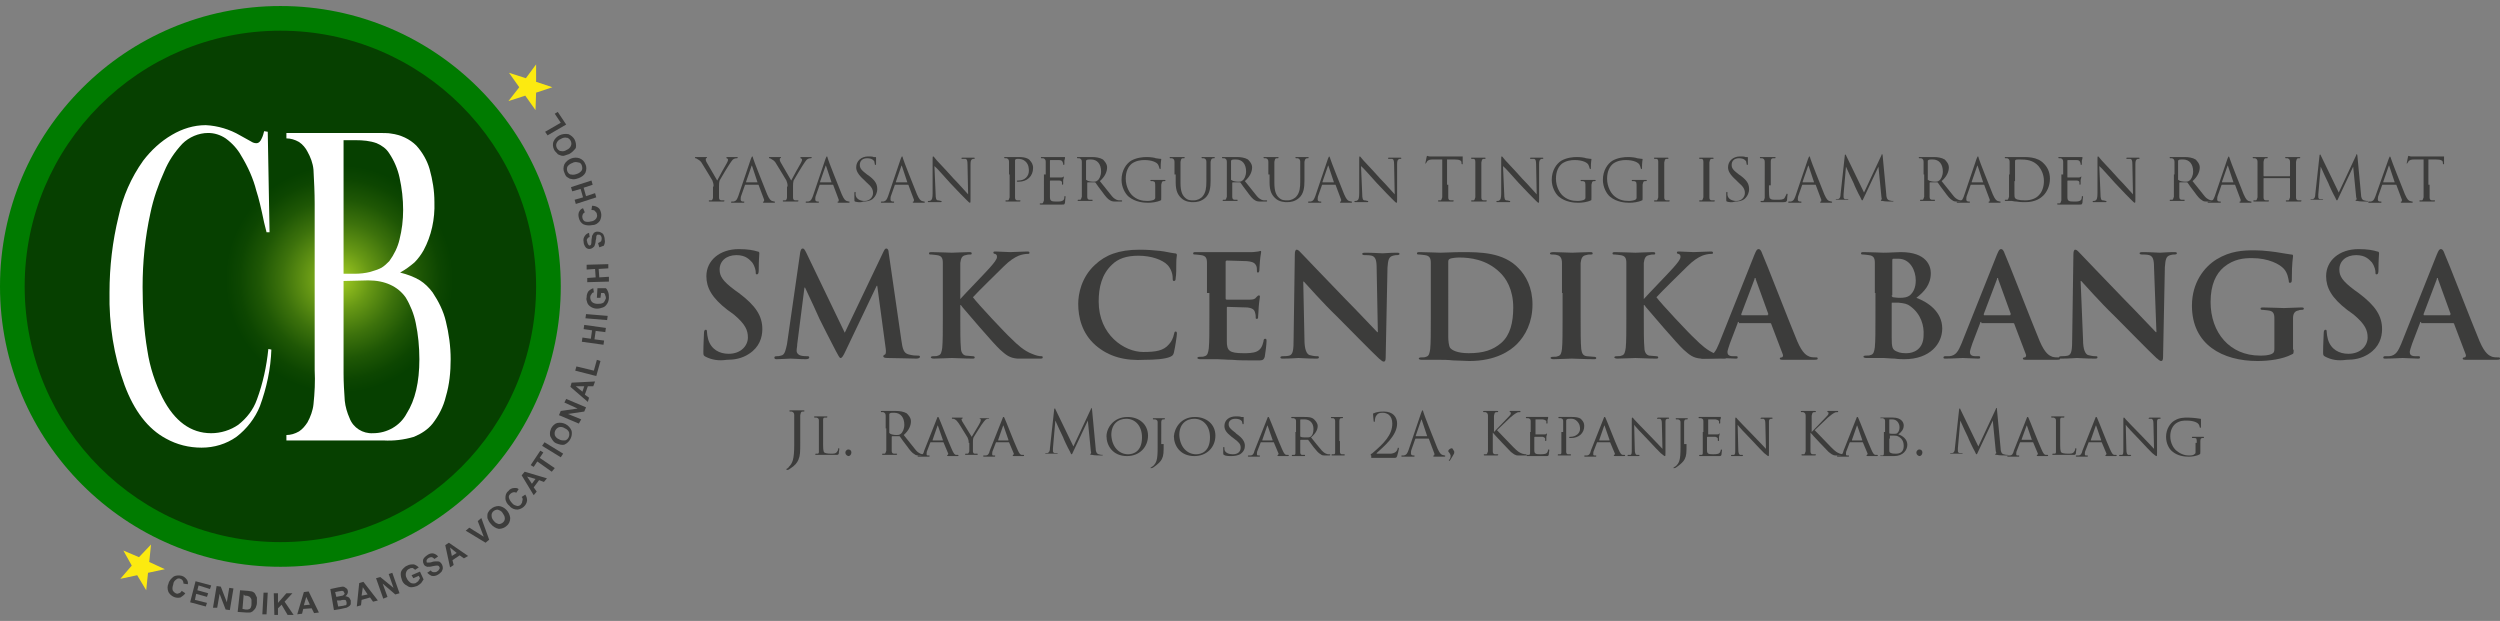<?xml version="1.0" encoding="utf-8"?>
<!-- Generator: Adobe Illustrator 21.0.2, SVG Export Plug-In . SVG Version: 6.00 Build 0)  -->
<svg version="1.1" id="Layer_1" xmlns="http://www.w3.org/2000/svg" xmlns:xlink="http://www.w3.org/1999/xlink" x="0px" y="0px"
	 viewBox="0 0 415.5 103.2" style="enable-background:new 0 0 415.5 103.2;" xml:space="preserve">
<rect x="0" y="0" width="415.5" height="103.2" fill="#808080" stroke="none"/>
<style type="text/css">
	.st0{enable-background:new    ;}
	.st1{fill:#3C3C3B;}
	.st2{fill:#007B00;}
	.st3{fill:url(#SVGID_1_);}
	.st4{fill:#FFFFFF;}
	.st5{fill:#FCEA10;}
</style>
<title>Asset 1</title>
<g>
	<g class="st0">
		<path class="st1" d="M117.3,59.3c-0.4-0.2-0.4-0.3-0.4-0.8c0-1.3,0.1-2.7,0.1-3.1c0-0.4,0.1-0.6,0.3-0.6c0.2,0,0.2,0.2,0.2,0.4
			c0,0.3,0.1,0.8,0.2,1.2c0.5,1.7,1.9,2.4,3.4,2.4c2.1,0,3.2-1.4,3.2-2.7c0-1.2-0.4-2.2-2.3-3.8l-1.1-0.8c-2.6-2-3.5-3.7-3.5-5.6
			c0-2.6,2.2-4.5,5.4-4.5c1.5,0,2.5,0.2,3.1,0.4c0.2,0,0.3,0.1,0.3,0.3c0,0.3-0.1,1-0.1,2.8c0,0.5-0.1,0.7-0.3,0.7
			c-0.2,0-0.2-0.1-0.2-0.4c0-0.2-0.1-0.9-0.6-1.6c-0.4-0.4-1-1.2-2.6-1.2c-1.7,0-2.8,1-2.8,2.4c0,1.1,0.5,1.9,2.5,3.4l0.7,0.5
			c2.8,2.1,3.9,3.8,3.9,6c0,1.4-0.5,3-2.2,4.1c-1.2,0.8-2.5,1-3.7,1C119.4,60,118.3,59.8,117.3,59.3z"/>
		<path class="st1" d="M133,41.9c0.1-0.4,0.2-0.6,0.4-0.6c0.2,0,0.3,0.1,0.6,0.7l6.4,13.3l6.4-13.4c0.2-0.4,0.3-0.6,0.5-0.6
			s0.4,0.2,0.4,0.7l2.1,14.5c0.2,1.5,0.4,2.2,1.2,2.4c0.7,0.2,1.2,0.2,1.5,0.2c0.2,0,0.4,0,0.4,0.2c0,0.2-0.3,0.3-0.6,0.3
			c-0.6,0-3.8-0.1-4.8-0.1c-0.5,0-0.7-0.1-0.7-0.3c0-0.1,0.1-0.2,0.3-0.3c0.1,0,0.2-0.4,0.1-1l-1.4-10.4h-0.1l-5.1,10.7
			c-0.5,1.1-0.7,1.3-0.9,1.3s-0.4-0.5-0.8-1.2c-0.6-1.1-2.4-4.7-2.7-5.3c-0.2-0.5-1.6-3.5-2.4-5.2h-0.1l-1.2,9.4
			c0,0.4-0.1,0.7-0.1,1.1c0,0.4,0.3,0.7,0.7,0.8c0.4,0.1,0.8,0.1,1,0.1c0.2,0,0.4,0,0.4,0.2c0,0.2-0.2,0.3-0.6,0.3
			c-1,0-2-0.1-2.5-0.1c-0.4,0-1.6,0.1-2.3,0.1c-0.2,0-0.4,0-0.4-0.3c0-0.1,0.1-0.2,0.4-0.2c0.2,0,0.4,0,0.7-0.1
			c0.7-0.1,0.8-1.1,1-1.9L133,41.9z"/>
		<path class="st1" d="M159.5,49.7h0.1c0.8-0.9,4.2-4.4,4.9-5.2c0.7-0.8,1.2-1.4,1.2-1.8c0-0.3-0.1-0.4-0.3-0.5
			c-0.2,0-0.3-0.1-0.3-0.2c0-0.2,0.1-0.2,0.4-0.2c0.5,0,1.8,0.1,2.4,0.1c0.7,0,2-0.1,2.8-0.1c0.2,0,0.4,0,0.4,0.2
			c0,0.2-0.1,0.2-0.4,0.2c-0.3,0-0.9,0.1-1.4,0.3c-0.7,0.3-1.5,0.8-2.5,1.8c-0.7,0.7-4.3,4.2-5.1,5.1c0.8,1.1,5.5,6.1,6.4,6.9
			c1,1,2.1,2,3.4,2.5c0.7,0.3,1.2,0.4,1.5,0.4c0.2,0,0.3,0,0.3,0.2c0,0.2-0.1,0.2-0.6,0.2h-2c-0.7,0-1.1,0-1.6,0
			c-1.3-0.1-1.9-0.6-2.9-1.5c-1-0.9-5.7-6.4-6.2-7l-0.3-0.4h-0.1v2.1c0,2.2,0,4,0.1,5c0,0.7,0.3,1.2,0.8,1.3c0.3,0,0.8,0.1,1.2,0.1
			c0.2,0,0.3,0.1,0.3,0.2c0,0.2-0.2,0.2-0.4,0.2c-1.3,0-2.8-0.1-3.4-0.1c-0.5,0-2,0.1-3,0.1c-0.3,0-0.5-0.1-0.5-0.2
			c0-0.1,0.1-0.2,0.4-0.2c0.4,0,0.6,0,0.8-0.1c0.5-0.1,0.6-0.6,0.7-1.3c0.1-1,0.1-2.8,0.1-5v-4.1c0-3.6,0-4.2,0-5
			c0-0.8-0.2-1.2-1-1.3c-0.2,0-0.6-0.1-0.9-0.1c-0.3,0-0.4,0-0.4-0.2c0-0.2,0.2-0.2,0.5-0.2c1.2,0,2.7,0.1,3.3,0.1s2-0.1,2.8-0.1
			c0.3,0,0.5,0,0.5,0.2c0,0.2-0.1,0.2-0.3,0.2c-0.2,0-0.4,0-0.7,0.1c-0.6,0.1-0.8,0.5-0.9,1.3c0,0.8,0,1.4,0,5V49.7z"/>
		<path class="st1" d="M182.1,57.4c-2.3-2-2.9-4.7-2.9-6.9c0-1.6,0.5-4.4,2.8-6.5c1.7-1.6,3.9-2.5,7.4-2.5c1.5,0,2.3,0.1,3.4,0.2
			c0.9,0.1,1.6,0.3,2.4,0.4c0.3,0,0.4,0.1,0.4,0.3c0,0.2-0.1,0.5-0.1,1.3c0,0.8,0,2.1-0.1,2.5c0,0.4-0.1,0.5-0.3,0.5
			c-0.2,0-0.2-0.2-0.2-0.5c0-0.7-0.3-1.6-0.9-2.2c-0.8-0.8-2.6-1.5-4.8-1.5c-2,0-3.4,0.5-4.4,1.5c-1.7,1.6-2.2,3.8-2.2,6.1
			c0,5.6,4.3,8.4,7.4,8.4c2.1,0,3.4-0.2,4.3-1.3c0.4-0.4,0.7-1.1,0.8-1.6c0.1-0.4,0.1-0.5,0.3-0.5c0.2,0,0.2,0.2,0.2,0.4
			c0,0.3-0.3,2.3-0.5,3.1c-0.1,0.4-0.2,0.5-0.6,0.7c-0.9,0.4-2.7,0.5-4.2,0.5C187,60,184.3,59.3,182.1,57.4z"/>
		<path class="st1" d="M200.6,48.7c0-3.6,0-4.2,0-5c0-0.8-0.2-1.2-1-1.3c-0.2,0-0.6-0.1-0.9-0.1c-0.3,0-0.4,0-0.4-0.2
			c0-0.2,0.2-0.2,0.5-0.2c0.6,0,1.3,0,1.9,0c0.6,0,1.2,0,1.5,0c0.8,0,5.4,0,5.9,0c0.4,0,0.8-0.1,1-0.1c0.1,0,0.3-0.1,0.4-0.1
			c0.1,0,0.1,0.1,0.1,0.2c0,0.2-0.1,0.4-0.2,1.5c0,0.2-0.1,1.3-0.1,1.6c0,0.1-0.1,0.3-0.2,0.3c-0.2,0-0.2-0.1-0.2-0.3
			c0-0.2,0-0.6-0.1-0.8c-0.2-0.4-0.4-0.7-1.6-0.8c-0.4,0-2.9-0.1-3.3-0.1c-0.1,0-0.2,0.1-0.2,0.2v6c0,0.2,0,0.3,0.2,0.3
			c0.5,0,3.2,0,3.8,0c0.6,0,0.9-0.1,1.1-0.4c0.2-0.2,0.3-0.3,0.4-0.3c0.1,0,0.2,0,0.2,0.2s-0.1,0.5-0.2,1.7c0,0.5-0.1,1.4-0.1,1.6
			c0,0.2,0,0.4-0.2,0.4c-0.2,0-0.2-0.1-0.2-0.2c0-0.2,0-0.5-0.1-0.8c-0.1-0.5-0.4-0.8-1.3-0.9c-0.4,0-2.8-0.1-3.3-0.1
			c-0.1,0-0.1,0.1-0.1,0.2v1.9c0,0.8,0,3,0,3.6c0,1.6,0.4,2,2.8,2c0.6,0,1.6,0,2.2-0.3c0.6-0.3,0.9-0.8,1.1-1.7
			c0-0.3,0.1-0.4,0.3-0.4c0.2,0,0.2,0.2,0.2,0.4c0,0.5-0.2,2.1-0.3,2.6c-0.2,0.6-0.4,0.6-1.3,0.6c-1.8,0-3.1,0-4.1-0.1
			c-1,0-1.7-0.1-2.4-0.1c-0.3,0-0.8,0-1.3,0c-0.5,0-1.2,0-1.6,0c-0.3,0-0.5-0.1-0.5-0.2c0-0.1,0.1-0.2,0.4-0.2c0.4,0,0.6,0,0.8-0.1
			c0.5-0.1,0.6-0.6,0.7-1.3c0.1-1,0.1-2.8,0.1-5V48.7z"/>
		<path class="st1" d="M216.8,56.4c0,1.8,0.4,2.4,0.8,2.6c0.4,0.1,0.8,0.2,1.2,0.2c0.3,0,0.4,0,0.4,0.2c0,0.2-0.2,0.2-0.5,0.2
			c-1.5,0-2.5-0.1-2.9-0.1c-0.2,0-1.3,0.1-2.5,0.1c-0.3,0-0.5,0-0.5-0.2c0-0.1,0.1-0.2,0.4-0.2c0.3,0,0.7,0,1.1-0.1
			c0.6-0.2,0.7-0.9,0.7-2.9l0.2-13.9c0-0.5,0.1-0.8,0.3-0.8c0.3,0,0.5,0.3,0.9,0.7c0.3,0.3,3.9,4.1,7.3,7.6c1.6,1.6,4.8,5,5.2,5.4
			h0.1l-0.2-10.6c0-1.4-0.2-1.9-0.8-2.1c-0.4-0.1-0.9-0.1-1.2-0.1c-0.3,0-0.4-0.1-0.4-0.2c0-0.2,0.3-0.2,0.6-0.2
			c1.2,0,2.4,0.1,2.8,0.1c0.3,0,1.2-0.1,2.3-0.1c0.3,0,0.5,0,0.5,0.2c0,0.1-0.1,0.2-0.4,0.2c-0.2,0-0.4,0-0.7,0.1
			c-0.7,0.2-0.8,0.7-0.9,2l-0.3,14.9c0,0.5-0.1,0.7-0.3,0.7c-0.3,0-0.5-0.3-0.8-0.5c-1.5-1.4-4.5-4.5-6.9-6.9
			c-2.6-2.5-5.2-5.5-5.6-5.9h-0.1L216.8,56.4z"/>
		<path class="st1" d="M237.8,48.7c0-3.6,0-4.2,0-5c0-0.8-0.2-1.2-1-1.3c-0.2,0-0.6-0.1-0.9-0.1c-0.3,0-0.4,0-0.4-0.2
			c0-0.2,0.2-0.2,0.5-0.2c1.2,0,2.7,0.1,3.4,0.1c0.7,0,2.2-0.1,3.6-0.1c2.9,0,6.9,0,9.4,2.7c1.2,1.2,2.3,3.2,2.3,6
			c0,3-1.2,5.2-2.6,6.6c-1.1,1.1-3.5,2.8-7.9,2.8c-0.8,0-1.8-0.1-2.7-0.1c-0.9-0.1-1.7-0.1-2.3-0.1c-0.3,0-0.8,0-1.3,0
			c-0.5,0-1.2,0-1.6,0c-0.3,0-0.5-0.1-0.5-0.2c0-0.1,0.1-0.2,0.4-0.2c0.4,0,0.6,0,0.8-0.1c0.5-0.1,0.6-0.6,0.7-1.3
			c0.1-1,0.1-2.8,0.1-5V48.7z M240.7,51.2c0,2.5,0,4.3,0,4.8c0,0.6,0.1,1.5,0.3,1.8c0.3,0.4,1.2,0.9,3.1,0.9c2.4,0,4-0.5,5.4-1.7
			c1.5-1.3,2-3.4,2-5.9c0-3-1.2-4.9-2.3-5.9c-2.2-2.1-4.9-2.4-6.7-2.4c-0.5,0-1.3,0.1-1.5,0.2c-0.2,0.1-0.3,0.2-0.3,0.5
			c0,0.8,0,2.8,0,4.7V51.2z"/>
		<path class="st1" d="M259.6,48.7c0-3.6,0-4.2,0-5c0-0.8-0.3-1.2-0.8-1.3c-0.3-0.1-0.6-0.1-0.8-0.1c-0.2,0-0.4,0-0.4-0.2
			c0-0.1,0.2-0.2,0.6-0.2c0.9,0,2.4,0.1,3.1,0.1c0.6,0,2-0.1,2.9-0.1c0.3,0,0.5,0,0.5,0.2c0,0.2-0.1,0.2-0.4,0.2s-0.4,0-0.7,0.1
			c-0.6,0.1-0.8,0.5-0.9,1.3c0,0.8,0,1.4,0,5v4.1c0,2.3,0,4.1,0.1,5.2c0.1,0.6,0.2,1.1,0.9,1.2c0.3,0,0.8,0.1,1.2,0.1
			c0.3,0,0.4,0.1,0.4,0.2c0,0.2-0.2,0.2-0.4,0.2c-1.6,0-3-0.1-3.7-0.1c-0.5,0-2,0.1-3,0.1c-0.3,0-0.5-0.1-0.5-0.2
			c0-0.1,0.1-0.2,0.4-0.2c0.4,0,0.6,0,0.8-0.1c0.5-0.1,0.6-0.5,0.7-1.2c0.1-1,0.1-2.8,0.1-5.1V48.7z"/>
		<path class="st1" d="M273.1,49.7h0.1c0.8-0.9,4.2-4.4,4.9-5.2c0.7-0.8,1.2-1.4,1.2-1.8c0-0.3-0.1-0.4-0.3-0.5
			c-0.2,0-0.3-0.1-0.3-0.2c0-0.2,0.1-0.2,0.4-0.2c0.5,0,1.8,0.1,2.4,0.1c0.7,0,2-0.1,2.8-0.1c0.2,0,0.4,0,0.4,0.2
			c0,0.2-0.1,0.2-0.4,0.2c-0.3,0-0.9,0.1-1.4,0.3c-0.7,0.3-1.5,0.8-2.5,1.8c-0.7,0.7-4.3,4.2-5.1,5.1c0.8,1.1,5.5,6.1,6.4,6.9
			c1,1,2.1,2,3.4,2.5c0.7,0.3,1.2,0.4,1.5,0.4c0.2,0,0.3,0,0.3,0.2c0,0.2-0.1,0.2-0.6,0.2h-2c-0.7,0-1.1,0-1.6,0
			c-1.3-0.1-1.9-0.6-2.9-1.5c-1-0.9-5.7-6.4-6.2-7l-0.3-0.4h-0.1v2.1c0,2.2,0,4,0.1,5c0,0.7,0.3,1.2,0.8,1.3c0.3,0,0.8,0.1,1.2,0.1
			c0.2,0,0.3,0.1,0.3,0.2c0,0.2-0.2,0.2-0.4,0.2c-1.3,0-2.8-0.1-3.4-0.1c-0.5,0-2,0.1-3,0.1c-0.3,0-0.5-0.1-0.5-0.2
			c0-0.1,0.1-0.2,0.4-0.2c0.4,0,0.6,0,0.8-0.1c0.5-0.1,0.6-0.6,0.7-1.3c0.1-1,0.1-2.8,0.1-5v-4.1c0-3.6,0-4.2,0-5
			c0-0.8-0.2-1.2-1-1.3c-0.2,0-0.6-0.1-0.9-0.1c-0.3,0-0.4,0-0.4-0.2c0-0.2,0.2-0.2,0.5-0.2c1.2,0,2.7,0.1,3.3,0.1
			c0.6,0,2-0.1,2.8-0.1c0.3,0,0.5,0,0.5,0.2c0,0.2-0.1,0.2-0.3,0.2c-0.2,0-0.4,0-0.7,0.1c-0.6,0.1-0.8,0.5-0.9,1.3c0,0.8,0,1.4,0,5
			V49.7z"/>
		<path class="st1" d="M289,53.5c-0.1,0-0.2,0-0.2,0.2l-1.3,3.4c-0.2,0.6-0.4,1.2-0.4,1.4c0,0.4,0.2,0.7,0.9,0.7h0.4
			c0.3,0,0.4,0,0.4,0.2c0,0.2-0.1,0.2-0.4,0.2c-0.8,0-1.8-0.1-2.5-0.1c-0.3,0-1.6,0.1-2.8,0.1c-0.3,0-0.4,0-0.4-0.2
			c0-0.1,0.1-0.2,0.3-0.2c0.2,0,0.5,0,0.7,0c1.1-0.1,1.5-0.9,2-2.1l5.9-14.8c0.3-0.7,0.4-0.9,0.7-0.9c0.2,0,0.4,0.2,0.6,0.8
			c0.6,1.3,4.3,10.9,5.8,14.5c0.9,2.1,1.6,2.4,2.1,2.6c0.4,0.1,0.7,0.1,1,0.1c0.2,0,0.3,0,0.3,0.2c0,0.2-0.2,0.2-1.1,0.2
			c-0.8,0-2.6,0-4.5,0c-0.4,0-0.7,0-0.7-0.2c0-0.1,0.1-0.2,0.3-0.2c0.2,0,0.3-0.3,0.2-0.5l-1.9-5c0-0.1-0.1-0.2-0.2-0.2H289z
			 M293.8,52.3c0.1,0,0.1-0.1,0.1-0.1l-2.1-5.8c0-0.1,0-0.2-0.1-0.2c-0.1,0-0.1,0.1-0.1,0.2l-2.2,5.8c0,0.1,0,0.2,0.1,0.2H293.8z"/>
		<path class="st1" d="M311.6,48.7c0-3.6,0-4.2,0-5c0-0.8-0.2-1.2-1-1.3c-0.2,0-0.6-0.1-0.9-0.1c-0.3,0-0.4,0-0.4-0.2
			c0-0.2,0.2-0.2,0.5-0.2c1.2,0,2.7,0.1,3.2,0.1c1.2,0,2.1-0.1,2.9-0.1c4.3,0,5,2.3,5,3.5c0,1.9-1.1,3.1-2.4,4.1
			c1.9,0.7,4.3,2.3,4.3,5.1c0,2.5-2,5.1-6.3,5.1c-0.3,0-1,0-1.6-0.1c-0.7,0-1.4-0.1-1.8-0.1c-0.3,0-0.8,0-1.3,0c-0.5,0-1.2,0-1.6,0
			c-0.3,0-0.5-0.1-0.5-0.2c0-0.1,0.1-0.2,0.4-0.2c0.4,0,0.6,0,0.8-0.1c0.5-0.1,0.6-0.6,0.7-1.3c0.1-1,0.1-2.8,0.1-5V48.7z
			 M314.4,49.1c0,0.2,0.1,0.2,0.2,0.3c0.2,0,0.6,0.1,1.1,0.1c0.8,0,1.3-0.1,1.7-0.4c0.6-0.5,1-1.3,1-2.5c0-1.6-0.9-3.6-2.9-3.6
			c-0.3,0-0.5,0-0.8,0c-0.2,0-0.2,0.1-0.2,0.4V49.1z M317.5,50.9c-0.5-0.4-1-0.5-2-0.6c-0.4,0-0.7,0-1,0c-0.1,0-0.1,0-0.1,0.2v5.6
			c0,1.6,0.1,2,0.8,2.3c0.6,0.3,1.2,0.3,1.7,0.3c1.1,0,2.8-0.6,2.8-3C319.8,54.2,319.3,52.2,317.5,50.9z"/>
		<path class="st1" d="M329.3,53.5c-0.1,0-0.2,0-0.2,0.2l-1.3,3.4c-0.2,0.6-0.4,1.2-0.4,1.4c0,0.4,0.2,0.7,0.9,0.7h0.4
			c0.3,0,0.4,0,0.4,0.2c0,0.2-0.1,0.2-0.4,0.2c-0.8,0-1.8-0.1-2.5-0.1c-0.3,0-1.6,0.1-2.8,0.1c-0.3,0-0.4,0-0.4-0.2
			c0-0.1,0.1-0.2,0.3-0.2c0.2,0,0.5,0,0.7,0c1.1-0.1,1.5-0.9,2-2.1l5.9-14.8c0.3-0.7,0.4-0.9,0.7-0.9c0.2,0,0.4,0.2,0.6,0.8
			c0.6,1.3,4.3,10.9,5.8,14.5c0.9,2.1,1.6,2.4,2.1,2.6c0.4,0.1,0.7,0.1,1,0.1c0.2,0,0.3,0,0.3,0.2c0,0.2-0.2,0.2-1.1,0.2
			c-0.8,0-2.6,0-4.4,0c-0.4,0-0.7,0-0.7-0.2c0-0.1,0.1-0.2,0.3-0.2c0.2,0,0.3-0.3,0.2-0.5l-1.9-5c0-0.1-0.1-0.2-0.2-0.2H329.3z
			 M334.1,52.3c0.1,0,0.1-0.1,0.1-0.1l-2.1-5.8c0-0.1,0-0.2-0.1-0.2s-0.1,0.1-0.1,0.2l-2.2,5.8c0,0.1,0,0.2,0.1,0.2H334.1z"/>
		<path class="st1" d="M346.2,56.4c0,1.8,0.4,2.4,0.8,2.6c0.4,0.1,0.8,0.2,1.2,0.2c0.3,0,0.4,0,0.4,0.2c0,0.2-0.2,0.2-0.5,0.2
			c-1.5,0-2.5-0.1-2.9-0.1c-0.2,0-1.3,0.1-2.5,0.1c-0.3,0-0.5,0-0.5-0.2c0-0.1,0.1-0.2,0.4-0.2c0.3,0,0.7,0,1.1-0.1
			c0.6-0.2,0.7-0.9,0.7-2.9l0.2-13.9c0-0.5,0.1-0.8,0.3-0.8c0.3,0,0.5,0.3,0.9,0.7c0.3,0.3,3.9,4.1,7.3,7.6c1.6,1.6,4.8,5,5.2,5.4
			h0.1L358,44.5c0-1.4-0.2-1.9-0.8-2.1c-0.4-0.1-0.9-0.1-1.2-0.1c-0.3,0-0.4-0.1-0.4-0.2c0-0.2,0.3-0.2,0.6-0.2
			c1.2,0,2.4,0.1,2.8,0.1c0.3,0,1.2-0.1,2.3-0.1c0.3,0,0.5,0,0.5,0.2c0,0.1-0.1,0.2-0.4,0.2c-0.2,0-0.4,0-0.7,0.1
			c-0.7,0.2-0.8,0.7-0.9,2l-0.3,14.9c0,0.5-0.1,0.7-0.3,0.7c-0.3,0-0.5-0.3-0.8-0.5c-1.5-1.4-4.5-4.5-6.9-6.9
			c-2.6-2.5-5.2-5.5-5.6-5.9h-0.1L346.2,56.4z"/>
		<path class="st1" d="M381.2,58.1c0,0.6,0,0.7-0.3,0.8c-1.5,0.8-3.8,1.1-5.7,1.1c-5.8,0-10.9-2.7-10.9-9.2c0-3.8,2-6.4,4.1-7.7
			c2.3-1.4,4.4-1.5,6.3-1.5c1.6,0,3.7,0.3,4.2,0.4c0.5,0.1,1.3,0.2,1.9,0.3c0.3,0,0.3,0.1,0.3,0.3c0,0.3-0.2,0.9-0.2,3.9
			c0,0.4-0.1,0.5-0.3,0.5c-0.2,0-0.2-0.1-0.2-0.3c-0.1-0.5-0.2-1.3-0.8-2c-0.7-0.8-2.6-1.8-5.3-1.8c-1.3,0-3,0.1-4.7,1.5
			c-1.3,1.1-2.2,2.9-2.2,5.8c0,5.1,3.2,8.9,8.2,8.9c0.6,0,1.4,0,2-0.3c0.4-0.2,0.4-0.5,0.4-0.9v-2.2c0-1.2,0-2.1,0-2.8
			c0-0.8-0.2-1.2-1-1.3c-0.2,0-0.6-0.1-0.9-0.1c-0.2,0-0.4,0-0.4-0.2c0-0.2,0.2-0.2,0.5-0.2c1.2,0,2.7,0.1,3.4,0.1
			c0.7,0,2-0.1,2.8-0.1c0.3,0,0.5,0,0.5,0.2c0,0.1-0.1,0.2-0.3,0.2c-0.2,0-0.4,0-0.6,0.1c-0.6,0.1-0.9,0.5-0.9,1.3
			c0,0.7,0,1.6,0,2.8V58.1z"/>
		<path class="st1" d="M386.5,59.3c-0.4-0.2-0.4-0.3-0.4-0.8c0-1.3,0.1-2.7,0.1-3.1c0-0.4,0.1-0.6,0.3-0.6c0.2,0,0.2,0.2,0.2,0.4
			c0,0.3,0.1,0.8,0.2,1.2c0.5,1.7,1.9,2.4,3.4,2.4c2.1,0,3.2-1.4,3.2-2.7c0-1.2-0.4-2.2-2.3-3.8l-1.1-0.8c-2.6-2-3.5-3.7-3.5-5.6
			c0-2.6,2.2-4.5,5.4-4.5c1.5,0,2.5,0.2,3.1,0.4c0.2,0,0.3,0.1,0.3,0.3c0,0.3-0.1,1-0.1,2.8c0,0.5-0.1,0.7-0.3,0.7
			c-0.2,0-0.2-0.1-0.2-0.4c0-0.2-0.1-0.9-0.6-1.6c-0.4-0.4-1-1.2-2.6-1.2c-1.7,0-2.8,1-2.8,2.4c0,1.1,0.5,1.9,2.5,3.4l0.7,0.5
			c2.8,2.1,3.9,3.8,3.9,6c0,1.4-0.5,3-2.2,4.1c-1.2,0.8-2.5,1-3.7,1C388.5,60,387.5,59.8,386.5,59.3z"/>
		<path class="st1" d="M402.4,53.5c-0.1,0-0.2,0-0.2,0.2l-1.3,3.4c-0.2,0.6-0.4,1.2-0.4,1.4c0,0.4,0.2,0.7,0.9,0.7h0.4
			c0.3,0,0.4,0,0.4,0.2c0,0.2-0.1,0.2-0.4,0.2c-0.8,0-1.8-0.1-2.5-0.1c-0.3,0-1.6,0.1-2.8,0.1c-0.3,0-0.4,0-0.4-0.2
			c0-0.1,0.1-0.2,0.3-0.2c0.2,0,0.5,0,0.7,0c1.1-0.1,1.5-0.9,2-2.1l5.9-14.8c0.3-0.7,0.4-0.9,0.7-0.9c0.2,0,0.4,0.2,0.6,0.8
			c0.6,1.3,4.3,10.9,5.8,14.5c0.9,2.1,1.6,2.4,2.1,2.6c0.4,0.1,0.7,0.1,1,0.1c0.2,0,0.3,0,0.3,0.2c0,0.2-0.2,0.2-1.1,0.2
			c-0.8,0-2.6,0-4.4,0c-0.4,0-0.7,0-0.7-0.2c0-0.1,0.1-0.2,0.3-0.2c0.2,0,0.3-0.3,0.2-0.5l-1.9-5c0-0.1-0.1-0.2-0.2-0.2H402.4z
			 M407.2,52.3c0.1,0,0.1-0.1,0.1-0.1l-2.1-5.8c0-0.1,0-0.2-0.1-0.2s-0.1,0.1-0.1,0.2l-2.2,5.8c0,0.1,0,0.2,0.1,0.2H407.2z"/>
	</g>
	<g class="st0">
		<path class="st1" d="M118.6,31c0-0.5-0.1-0.7-0.2-1c-0.1-0.2-1.4-2.3-1.7-2.8c-0.2-0.4-0.5-0.6-0.7-0.7c-0.1-0.1-0.3-0.2-0.4-0.2
			c0,0-0.1,0-0.1-0.1c0,0,0-0.1,0.1-0.1c0.2,0,0.9,0,1,0c0.1,0,0.4,0,0.8,0c0.1,0,0.1,0,0.1,0.1s-0.1,0-0.1,0.1
			c-0.1,0-0.1,0.1-0.1,0.2c0,0.1,0,0.2,0.1,0.4c0.2,0.3,1.6,2.8,1.8,3.1c0.2-0.4,1.4-2.6,1.6-2.9c0.1-0.2,0.2-0.4,0.2-0.5
			c0-0.1,0-0.2-0.2-0.3c-0.1,0-0.1,0-0.1-0.1c0,0,0.1-0.1,0.2-0.1c0.3,0,0.6,0,0.6,0c0.1,0,0.8,0,1,0c0.1,0,0.1,0,0.1,0.1
			c0,0,0,0.1-0.1,0.1c-0.1,0-0.3,0-0.5,0.1c-0.2,0.1-0.3,0.2-0.5,0.5c-0.3,0.4-1.7,2.7-1.9,3.1c-0.1,0.4-0.1,0.7-0.1,1v0.8
			c0,0.2,0,0.6,0,1c0,0.3,0.1,0.5,0.4,0.5c0.1,0,0.4,0,0.4,0c0.1,0,0.1,0,0.1,0.1c0,0,0,0.1-0.2,0.1c-0.5,0-1.2,0-1.2,0
			c0,0-0.7,0-1,0c-0.1,0-0.2,0-0.2-0.1c0,0,0-0.1,0.1-0.1c0.1,0,0.2,0,0.3,0c0.2,0,0.3-0.3,0.3-0.5c0-0.4,0-0.8,0-1V31z"/>
		<path class="st1" d="M124.8,26.4c0.1-0.3,0.2-0.4,0.2-0.4c0.1,0,0.1,0,0.2,0.4c0.1,0.4,1.7,4.4,2.3,5.9c0.4,0.9,0.6,1,0.8,1.1
			c0.1,0,0.3,0.1,0.4,0.1c0.1,0,0.1,0,0.1,0.1c0,0.1-0.1,0.1-0.2,0.1c-0.1,0-0.9,0-1.5,0c-0.2,0-0.3,0-0.3-0.1c0,0,0-0.1,0.1-0.1
			c0.1,0,0.1-0.1,0.1-0.3l-0.9-2.4c0,0,0-0.1-0.1-0.1h-2.1c0,0-0.1,0-0.1,0.1l-0.6,1.7c-0.1,0.2-0.1,0.5-0.1,0.7
			c0,0.2,0.2,0.3,0.4,0.3h0.1c0.1,0,0.1,0,0.1,0.1c0,0.1-0.1,0.1-0.1,0.1c-0.2,0-0.7,0-0.8,0s-0.6,0-1.1,0c-0.1,0-0.2,0-0.2-0.1
			c0,0,0-0.1,0.1-0.1c0.1,0,0.2,0,0.3,0c0.5-0.1,0.6-0.4,0.8-0.9L124.8,26.4z M125.9,30.3C125.9,30.3,125.9,30.3,125.9,30.3
			l-0.9-2.7c0-0.1-0.1-0.1-0.1,0l-0.9,2.6c0,0,0,0.1,0,0.1H125.9z"/>
		<path class="st1" d="M130.9,31c0-0.5-0.1-0.7-0.2-1c-0.1-0.2-1.4-2.3-1.7-2.8c-0.2-0.4-0.5-0.6-0.7-0.7c-0.1-0.1-0.3-0.2-0.4-0.2
			c0,0-0.1,0-0.1-0.1c0,0,0-0.1,0.1-0.1c0.2,0,0.9,0,1,0c0.1,0,0.4,0,0.8,0c0.1,0,0.1,0,0.1,0.1s-0.1,0-0.1,0.1
			c-0.1,0-0.1,0.1-0.1,0.2c0,0.1,0,0.2,0.1,0.4c0.2,0.3,1.6,2.8,1.8,3.1c0.2-0.4,1.4-2.6,1.6-2.9c0.1-0.2,0.2-0.4,0.2-0.5
			c0-0.1,0-0.2-0.2-0.3c-0.1,0-0.1,0-0.1-0.1c0,0,0.1-0.1,0.2-0.1c0.3,0,0.6,0,0.6,0c0.1,0,0.8,0,1,0c0.1,0,0.1,0,0.1,0.1
			c0,0,0,0.1-0.1,0.1c-0.1,0-0.3,0-0.5,0.1c-0.2,0.1-0.3,0.2-0.5,0.5c-0.3,0.4-1.7,2.7-1.9,3.1c-0.1,0.4-0.1,0.7-0.1,1v0.8
			c0,0.2,0,0.6,0,1c0,0.3,0.1,0.5,0.4,0.5c0.1,0,0.4,0,0.4,0c0.1,0,0.1,0,0.1,0.1c0,0,0,0.1-0.2,0.1c-0.5,0-1.2,0-1.2,0
			c0,0-0.7,0-1,0c-0.1,0-0.2,0-0.2-0.1c0,0,0-0.1,0.1-0.1c0.1,0,0.2,0,0.3,0c0.2,0,0.3-0.3,0.3-0.5c0-0.4,0-0.8,0-1V31z"/>
		<path class="st1" d="M137.2,26.4c0.1-0.3,0.2-0.4,0.2-0.4c0.1,0,0.1,0,0.2,0.4c0.1,0.4,1.7,4.4,2.3,5.9c0.4,0.9,0.6,1,0.8,1.1
			c0.1,0,0.3,0.1,0.4,0.1c0.1,0,0.1,0,0.1,0.1c0,0.1-0.1,0.1-0.2,0.1c-0.1,0-0.9,0-1.5,0c-0.2,0-0.3,0-0.3-0.1c0,0,0-0.1,0.1-0.1
			c0.1,0,0.1-0.1,0.1-0.3l-0.9-2.4c0,0,0-0.1-0.1-0.1h-2.1c0,0-0.1,0-0.1,0.1l-0.6,1.7c-0.1,0.2-0.1,0.5-0.1,0.7
			c0,0.2,0.2,0.3,0.4,0.3h0.1c0.1,0,0.1,0,0.1,0.1c0,0.1-0.1,0.1-0.1,0.1c-0.2,0-0.7,0-0.8,0s-0.6,0-1.1,0c-0.1,0-0.2,0-0.2-0.1
			c0,0,0-0.1,0.1-0.1c0.1,0,0.2,0,0.3,0c0.5-0.1,0.6-0.4,0.8-0.9L137.2,26.4z M138.2,30.3C138.3,30.3,138.3,30.3,138.2,30.3
			l-0.9-2.7c0-0.1-0.1-0.1-0.1,0l-0.9,2.6c0,0,0,0.1,0,0.1H138.2z"/>
		<path class="st1" d="M142.1,33.5c-0.1-0.1-0.1-0.1-0.1-0.4c0-0.5,0-0.9,0-1c0-0.1,0-0.2,0.1-0.2c0.1,0,0.1,0,0.1,0.1
			c0,0.1,0,0.2,0,0.4c0.1,0.7,0.8,1,1.5,1c0.9,0,1.4-0.7,1.4-1.3c0-0.7-0.3-1.1-1.1-1.8l-0.4-0.4c-1-0.9-1.3-1.5-1.3-2.1
			c0-1,0.8-1.8,2-1.8c0.4,0,0.7,0,0.9,0.1c0.2,0,0.3,0,0.3,0s0.1,0,0.1,0.1s0,0.4,0,1c0,0.2,0,0.2-0.1,0.2c-0.1,0-0.1,0-0.1-0.1
			c0-0.1-0.1-0.4-0.1-0.5c-0.1-0.1-0.3-0.5-1.2-0.5c-0.7,0-1.2,0.4-1.2,1.1c0,0.6,0.3,0.9,1.2,1.6l0.3,0.2c1.2,0.9,1.4,1.5,1.4,2.3
			c0,0.4-0.2,1.1-0.8,1.6c-0.4,0.3-1,0.4-1.5,0.4C143,33.7,142.5,33.6,142.1,33.5z"/>
		<path class="st1" d="M149.7,26.4c0.1-0.3,0.2-0.4,0.2-0.4c0.1,0,0.1,0,0.2,0.4c0.1,0.4,1.7,4.4,2.3,5.9c0.4,0.9,0.6,1,0.8,1.1
			c0.1,0,0.3,0.1,0.4,0.1c0.1,0,0.1,0,0.1,0.1c0,0.1-0.1,0.1-0.2,0.1c-0.1,0-0.9,0-1.5,0c-0.2,0-0.3,0-0.3-0.1c0,0,0-0.1,0.1-0.1
			c0.1,0,0.1-0.1,0.1-0.3l-0.9-2.4c0,0,0-0.1-0.1-0.1h-2.1c0,0-0.1,0-0.1,0.1l-0.6,1.7c-0.1,0.2-0.1,0.5-0.1,0.7
			c0,0.2,0.2,0.3,0.4,0.3h0.1c0.1,0,0.1,0,0.1,0.1c0,0.1-0.1,0.1-0.1,0.1c-0.2,0-0.7,0-0.8,0s-0.6,0-1.1,0c-0.1,0-0.2,0-0.2-0.1
			c0,0,0-0.1,0.1-0.1c0.1,0,0.2,0,0.3,0c0.5-0.1,0.6-0.4,0.8-0.9L149.7,26.4z M150.8,30.3C150.8,30.3,150.8,30.3,150.8,30.3
			l-0.9-2.7c0-0.1-0.1-0.1-0.1,0l-0.9,2.6c0,0,0,0.1,0,0.1H150.8z"/>
		<path class="st1" d="M155.5,32.2c0,0.8,0.1,1.1,0.4,1.1c0.2,0,0.4,0.1,0.5,0.1c0,0,0.1,0,0.1,0.1c0,0.1-0.1,0.1-0.2,0.1
			c-0.6,0-1,0-1,0s-0.5,0-0.9,0c-0.1,0-0.2,0-0.2-0.1c0,0,0-0.1,0.1-0.1c0.1,0,0.3,0,0.4-0.1c0.2-0.1,0.3-0.4,0.3-1.2l0-5.6
			c0-0.4,0-0.5,0.1-0.5c0.1,0,0.2,0.2,0.3,0.3c0.1,0.2,1.6,1.7,3.1,3.4c1,1,2,2.2,2.4,2.6l-0.1-5c0-0.6-0.1-0.9-0.4-0.9
			c-0.2,0-0.4,0-0.5,0c-0.1,0-0.1,0-0.1-0.1c0-0.1,0.1-0.1,0.2-0.1c0.4,0,0.9,0,1,0s0.4,0,0.8,0c0.1,0,0.2,0,0.2,0.1
			c0,0,0,0.1-0.1,0.1c0,0-0.1,0-0.2,0c-0.3,0.1-0.4,0.3-0.4,0.9l0,5.7c0,0.6,0,0.7-0.1,0.7c-0.1,0-0.2-0.1-0.7-0.6
			c-0.1-0.1-1.5-1.5-2.6-2.7c-1.1-1.2-2.2-2.5-2.6-2.8L155.5,32.2z"/>
		<path class="st1" d="M167.7,29c0-1.5,0-1.8,0-2.1c0-0.3-0.1-0.5-0.4-0.6c-0.1,0-0.2,0-0.3,0c0,0-0.1,0-0.1-0.1
			c0-0.1,0-0.1,0.2-0.1c0.4,0,1,0,1.1,0c0.2,0,0.8,0,1.2,0c1.2,0,1.7,0.4,1.8,0.6c0.2,0.2,0.5,0.6,0.5,1.2c0,1.4-1,2.3-2.4,2.3
			c0,0-0.2,0-0.2,0c0,0-0.1,0-0.1-0.1c0-0.1,0.1-0.1,0.3-0.1c1,0,1.7-0.7,1.7-1.6c0-0.3,0-1-0.5-1.5c-0.5-0.5-1.1-0.5-1.3-0.5
			c-0.2,0-0.3,0-0.4,0.1c-0.1,0-0.1,0.1-0.1,0.2v4c0,0.9,0,1.7,0,2.1c0,0.3,0.1,0.5,0.4,0.5c0.1,0,0.4,0,0.4,0c0.1,0,0.1,0,0.1,0.1
			c0,0,0,0.1-0.2,0.1c-0.5,0-1.2,0-1.2,0c0,0-0.6,0-0.9,0c-0.1,0-0.2,0-0.2-0.1c0,0,0-0.1,0.1-0.1c0.1,0,0.2,0,0.3,0
			c0.2,0,0.2-0.3,0.3-0.5c0-0.4,0-1.2,0-2.1V29z"/>
		<path class="st1" d="M173.8,29c0-1.5,0-1.8,0-2.1c0-0.3-0.1-0.5-0.4-0.6c-0.1,0-0.2,0-0.3,0c0,0-0.1,0-0.1-0.1
			c0-0.1,0-0.1,0.2-0.1c0.2,0,0.5,0,0.7,0l0.4,0c0.1,0,2,0,2.2,0c0.2,0,0.3,0,0.4,0c0,0,0.1,0,0.1,0c0,0,0,0,0,0.1
			c0,0.1,0,0.2-0.1,0.5c0,0.1,0,0.5,0,0.6c0,0,0,0.1-0.1,0.1c-0.1,0-0.1,0-0.1-0.1c0-0.1,0-0.2-0.1-0.4c-0.1-0.2-0.2-0.3-0.7-0.3
			c-0.2,0-1.2,0-1.3,0c0,0-0.1,0-0.1,0.1v2.7c0,0.1,0,0.1,0.1,0.1c0.1,0,1.3,0,1.6,0c0.2,0,0.4,0,0.5-0.1c0.1-0.1,0.1-0.1,0.1-0.1
			c0,0,0,0,0,0.1c0,0.1,0,0.2-0.1,0.5c0,0.2,0,0.6,0,0.6c0,0.1,0,0.2-0.1,0.2c0,0-0.1,0-0.1-0.1c0-0.1,0-0.2,0-0.3
			c0-0.1-0.1-0.3-0.5-0.3c-0.3,0-1.2,0-1.4,0c0,0-0.1,0-0.1,0.1v0.9c0,0.3,0,1.5,0,1.7c0,0.7,0.2,0.8,1.1,0.8c0.3,0,0.7,0,0.9-0.1
			c0.3-0.1,0.4-0.3,0.4-0.7c0-0.1,0-0.1,0.1-0.1c0.1,0,0.1,0.1,0.1,0.1c0,0.1-0.1,0.7-0.1,1c-0.1,0.3-0.1,0.3-0.5,0.3
			c-0.7,0-1.3,0-1.7,0c-0.4,0-0.6,0-0.8,0c0,0-0.2,0-0.4,0c-0.2,0-0.4,0-0.6,0c-0.1,0-0.2,0-0.2-0.1c0,0,0-0.1,0.1-0.1
			c0.1,0,0.2,0,0.3,0c0.2,0,0.2-0.3,0.3-0.5c0-0.4,0-1.2,0-2.1V29z"/>
		<path class="st1" d="M179.8,29c0-1.5,0-1.8,0-2.1c0-0.3-0.1-0.5-0.4-0.6c-0.1,0-0.2,0-0.3,0c0,0-0.1,0-0.1-0.1
			c0-0.1,0-0.1,0.2-0.1c0.4,0,1.1,0,1.1,0c0.1,0,0.9,0,1.2,0c0.6,0,1.3,0.1,1.8,0.4c0.2,0.2,0.7,0.7,0.7,1.3c0,0.7-0.3,1.5-1.2,2.3
			c0.8,1,1.5,1.9,2,2.5c0.5,0.6,1,0.7,1.2,0.7c0.2,0,0.3,0,0.4,0c0,0,0.1,0,0.1,0.1c0,0.1-0.1,0.1-0.2,0.1h-0.7
			c-0.5,0-0.8,0-1.1-0.2c-0.4-0.2-0.8-0.7-1.3-1.4c-0.4-0.5-0.9-1.2-1.1-1.5c0,0-0.1-0.1-0.1-0.1l-1.2,0c0,0-0.1,0-0.1,0.1v0.2
			c0,0.9,0,1.7,0,2.1c0,0.3,0.1,0.5,0.4,0.5c0.1,0,0.4,0,0.4,0c0.1,0,0.1,0,0.1,0.1c0,0,0,0.1-0.2,0.1c-0.5,0-1.2,0-1.2,0
			c0,0-0.6,0-0.9,0c-0.1,0-0.2,0-0.2-0.1c0,0,0-0.1,0.1-0.1c0.1,0,0.2,0,0.3,0c0.2,0,0.2-0.3,0.3-0.5c0-0.4,0-1.2,0-2.1V29z
			 M180.6,29.9c0,0,0,0.1,0.1,0.1c0.1,0.1,0.6,0.2,1,0.2c0.2,0,0.5,0,0.7-0.2c0.3-0.2,0.6-0.8,0.6-1.5c0-1.2-0.6-2-1.7-2
			c-0.3,0-0.6,0-0.7,0.1c0,0-0.1,0.1-0.1,0.1V29.9z"/>
		<path class="st1" d="M192,31.1c0-0.8,0-0.9-0.4-1c-0.1,0-0.2,0-0.3,0c0,0-0.1,0-0.1-0.1c0-0.1,0-0.1,0.2-0.1c0.4,0,1.1,0,1.1,0
			c0,0,0.7,0,1,0c0.1,0,0.2,0,0.2,0.1c0,0,0,0.1-0.1,0.1c-0.1,0-0.1,0-0.2,0c-0.3,0-0.3,0.2-0.4,0.6c0,0.3,0,0.6,0,1v1.1
			c0,0.4,0,0.5-0.1,0.5c-0.6,0.3-1.5,0.4-2.1,0.4c-0.7,0-2.1-0.1-3.2-1c-0.6-0.5-1.2-1.6-1.2-2.8c0-1.6,0.8-2.7,1.6-3.2
			c0.9-0.5,1.9-0.6,2.6-0.6c0.6,0,1.3,0.1,1.5,0.2c0.2,0,0.5,0.1,0.8,0.1c0.1,0,0.1,0,0.1,0.1c0,0.1-0.1,0.4-0.1,1.4
			c0,0.2,0,0.2-0.1,0.2c0,0-0.1-0.1-0.1-0.1c0-0.1-0.1-0.4-0.2-0.6c-0.2-0.4-1-0.8-2.3-0.8c-0.6,0-1.4,0.1-2.1,0.6
			c-0.6,0.5-1,1.3-1,2.5c0,1.4,0.7,2.4,1,2.7c0.8,0.8,1.7,1,2.6,1c0.4,0,0.9-0.1,1.1-0.2c0.1-0.1,0.2-0.2,0.2-0.3V31.1z"/>
		<path class="st1" d="M195.2,29c0-1.5,0-1.8,0-2.1c0-0.3-0.1-0.5-0.4-0.6c-0.1,0-0.2,0-0.3,0c0,0-0.1,0-0.1-0.1
			c0-0.1,0-0.1,0.2-0.1c0.4,0,1,0,1.1,0c0.1,0,0.7,0,1,0c0.1,0,0.2,0,0.2,0.1c0,0,0,0.1-0.1,0.1c-0.1,0-0.1,0-0.2,0
			c-0.3,0-0.3,0.2-0.4,0.6c0,0.3,0,0.6,0,2.1v1.4c0,1.4,0.3,2,0.7,2.4c0.5,0.5,0.9,0.5,1.5,0.5c0.6,0,1.2-0.3,1.5-0.7
			c0.5-0.6,0.6-1.4,0.6-2.4V29c0-1.5,0-1.8,0-2.1c0-0.3-0.1-0.5-0.4-0.6c-0.1,0-0.2,0-0.3,0c0,0-0.1,0-0.1-0.1c0-0.1,0-0.1,0.2-0.1
			c0.4,0,1,0,1,0c0.1,0,0.5,0,0.8,0c0.1,0,0.2,0,0.2,0.1c0,0,0,0.1-0.1,0.1c-0.1,0-0.1,0-0.2,0c-0.3,0.1-0.3,0.2-0.4,0.6
			c0,0.3,0,0.6,0,2.1v1c0,1.1-0.1,2.2-0.9,2.9c-0.7,0.6-1.4,0.7-2,0.7c-0.3,0-1.3,0-2-0.7c-0.5-0.5-0.9-1.1-0.9-2.6V29z"/>
		<path class="st1" d="M203.9,29c0-1.5,0-1.8,0-2.1c0-0.3-0.1-0.5-0.4-0.6c-0.1,0-0.2,0-0.3,0c0,0-0.1,0-0.1-0.1
			c0-0.1,0-0.1,0.2-0.1c0.4,0,1.1,0,1.1,0c0.1,0,0.9,0,1.2,0c0.6,0,1.3,0.1,1.8,0.4c0.2,0.2,0.7,0.7,0.7,1.3c0,0.7-0.3,1.5-1.2,2.3
			c0.8,1,1.5,1.9,2,2.5c0.5,0.6,1,0.7,1.2,0.7c0.2,0,0.3,0,0.4,0c0,0,0.1,0,0.1,0.1c0,0.1-0.1,0.1-0.2,0.1h-0.7
			c-0.5,0-0.8,0-1.1-0.2c-0.4-0.2-0.8-0.7-1.3-1.4c-0.4-0.5-0.9-1.2-1.1-1.5c0,0-0.1-0.1-0.1-0.1l-1.2,0c0,0-0.1,0-0.1,0.1v0.2
			c0,0.9,0,1.7,0,2.1c0,0.3,0.1,0.5,0.4,0.5c0.1,0,0.4,0,0.4,0c0.1,0,0.1,0,0.1,0.1c0,0,0,0.1-0.2,0.1c-0.5,0-1.2,0-1.2,0
			c0,0-0.6,0-0.9,0c-0.1,0-0.2,0-0.2-0.1c0,0,0-0.1,0.1-0.1c0.1,0,0.2,0,0.3,0c0.2,0,0.2-0.3,0.3-0.5c0-0.4,0-1.2,0-2.1V29z
			 M204.7,29.9c0,0,0,0.1,0.1,0.1c0.1,0.1,0.6,0.2,1,0.2c0.2,0,0.5,0,0.7-0.2c0.3-0.2,0.6-0.8,0.6-1.5c0-1.2-0.6-2-1.7-2
			c-0.3,0-0.6,0-0.7,0.1c0,0-0.1,0.1-0.1,0.1V29.9z"/>
		<path class="st1" d="M210.8,29c0-1.5,0-1.8,0-2.1c0-0.3-0.1-0.5-0.4-0.6c-0.1,0-0.2,0-0.3,0c0,0-0.1,0-0.1-0.1
			c0-0.1,0-0.1,0.2-0.1c0.4,0,1,0,1.1,0c0.1,0,0.7,0,1,0c0.1,0,0.2,0,0.2,0.1c0,0,0,0.1-0.1,0.1c-0.1,0-0.1,0-0.2,0
			c-0.3,0-0.3,0.2-0.4,0.6c0,0.3,0,0.6,0,2.1v1.4c0,1.4,0.3,2,0.7,2.4c0.5,0.5,0.9,0.5,1.5,0.5c0.6,0,1.2-0.3,1.5-0.7
			c0.5-0.6,0.6-1.4,0.6-2.4V29c0-1.5,0-1.8,0-2.1c0-0.3-0.1-0.5-0.4-0.6c-0.1,0-0.2,0-0.3,0c0,0-0.1,0-0.1-0.1c0-0.1,0-0.1,0.2-0.1
			c0.4,0,1,0,1,0c0.1,0,0.5,0,0.8,0c0.1,0,0.2,0,0.2,0.1c0,0,0,0.1-0.1,0.1c-0.1,0-0.1,0-0.2,0c-0.3,0.1-0.3,0.2-0.4,0.6
			c0,0.3,0,0.6,0,2.1v1c0,1.1-0.1,2.2-0.9,2.9c-0.7,0.6-1.4,0.7-2,0.7c-0.3,0-1.3,0-2-0.7c-0.5-0.5-0.9-1.1-0.9-2.6V29z"/>
		<path class="st1" d="M220.7,26.4c0.1-0.3,0.2-0.4,0.2-0.4s0.1,0,0.2,0.4c0.1,0.4,1.7,4.4,2.3,5.9c0.4,0.9,0.6,1,0.8,1.1
			c0.1,0,0.3,0.1,0.4,0.1c0.1,0,0.1,0,0.1,0.1c0,0.1-0.1,0.1-0.2,0.1c-0.1,0-0.9,0-1.5,0c-0.2,0-0.3,0-0.3-0.1c0,0,0-0.1,0.1-0.1
			c0.1,0,0.1-0.1,0.1-0.3l-0.9-2.4c0,0,0-0.1-0.1-0.1h-2.1c0,0-0.1,0-0.1,0.1l-0.6,1.7c-0.1,0.2-0.1,0.5-0.1,0.7
			c0,0.2,0.2,0.3,0.4,0.3h0.1c0.1,0,0.1,0,0.1,0.1c0,0.1-0.1,0.1-0.1,0.1c-0.2,0-0.7,0-0.8,0c-0.1,0-0.6,0-1.1,0
			c-0.1,0-0.2,0-0.2-0.1c0,0,0-0.1,0.1-0.1c0.1,0,0.2,0,0.3,0c0.5-0.1,0.6-0.4,0.8-0.9L220.7,26.4z M221.7,30.3
			C221.8,30.3,221.8,30.3,221.7,30.3l-0.9-2.7c0-0.1-0.1-0.1-0.1,0l-0.9,2.6c0,0,0,0.1,0,0.1H221.7z"/>
		<path class="st1" d="M226.4,32.2c0,0.8,0.1,1.1,0.4,1.1c0.2,0,0.4,0.1,0.5,0.1c0,0,0.1,0,0.1,0.1c0,0.1-0.1,0.1-0.2,0.1
			c-0.6,0-1,0-1,0s-0.5,0-0.9,0c-0.1,0-0.2,0-0.2-0.1c0,0,0-0.1,0.1-0.1c0.1,0,0.3,0,0.4-0.1c0.2-0.1,0.3-0.4,0.3-1.2l0-5.6
			c0-0.4,0-0.5,0.1-0.5c0.1,0,0.2,0.2,0.3,0.3c0.1,0.2,1.6,1.7,3.1,3.4c1,1,2,2.2,2.4,2.6l-0.1-5c0-0.6-0.1-0.9-0.4-0.9
			c-0.2,0-0.4,0-0.5,0c-0.1,0-0.1,0-0.1-0.1c0-0.1,0.1-0.1,0.2-0.1c0.4,0,0.9,0,1,0c0.1,0,0.4,0,0.8,0c0.1,0,0.2,0,0.2,0.1
			c0,0,0,0.1-0.1,0.1c0,0-0.1,0-0.2,0c-0.3,0.1-0.4,0.3-0.4,0.9l0,5.7c0,0.6,0,0.7-0.1,0.7c-0.1,0-0.2-0.1-0.7-0.6
			c-0.1-0.1-1.5-1.5-2.6-2.7c-1.1-1.2-2.2-2.5-2.6-2.8L226.4,32.2z"/>
		<path class="st1" d="M240.7,30.7c0,0.9,0,1.7,0,2.1c0,0.3,0.1,0.5,0.4,0.5c0.1,0,0.4,0,0.4,0c0.1,0,0.1,0,0.1,0.1
			c0,0,0,0.1-0.2,0.1c-0.5,0-1.2,0-1.2,0s-0.7,0-1,0c-0.1,0-0.2,0-0.2-0.1c0,0,0-0.1,0.1-0.1c0.1,0,0.2,0,0.3,0
			c0.2,0,0.2-0.3,0.3-0.5c0-0.4,0-1.2,0-2.1v-4.2l-1.5,0c-0.6,0-0.8,0.1-1,0.3c-0.1,0.2-0.1,0.2-0.2,0.3c0,0.1-0.1,0.1-0.1,0.1
			c0,0,0,0,0-0.1c0-0.1,0.2-0.9,0.2-1c0-0.1,0.1-0.2,0.1-0.2c0.1,0,0.2,0.1,0.4,0.1c0.3,0,0.7,0,0.8,0h3.7c0.3,0,0.5,0,0.7,0
			c0.1,0,0.2,0,0.3,0c0,0,0,0.1,0,0.1c0,0.3,0,1,0,1.1c0,0.1,0,0.1-0.1,0.1c0,0-0.1,0-0.1-0.2l0-0.1c0-0.3-0.3-0.5-1.2-0.5l-1.2,0
			V30.7z"/>
		<path class="st1" d="M246.2,30.7c0,0.9,0,1.7,0,2.1c0,0.3,0.1,0.5,0.4,0.5c0.1,0,0.4,0,0.4,0c0.1,0,0.1,0,0.1,0.1
			c0,0,0,0.1-0.2,0.1c-0.5,0-1.2,0-1.2,0c0,0-0.7,0-1,0c-0.1,0-0.2,0-0.2-0.1c0,0,0-0.1,0.1-0.1c0.1,0,0.2,0,0.3,0
			c0.2,0,0.2-0.3,0.3-0.5c0-0.4,0-1.2,0-2.1V29c0-1.5,0-1.8,0-2.1c0-0.3-0.1-0.5-0.3-0.5c-0.1,0-0.2,0-0.3,0c0,0-0.1,0-0.1-0.1
			c0-0.1,0-0.1,0.2-0.1c0.3,0,0.9,0,1,0c0,0,0.7,0,1,0c0.1,0,0.2,0,0.2,0.1c0,0,0,0.1-0.1,0.1c-0.1,0-0.1,0-0.2,0
			c-0.3,0-0.3,0.2-0.4,0.6c0,0.3,0,0.6,0,2.1V30.7z"/>
		<path class="st1" d="M250,32.2c0,0.8,0.1,1.1,0.4,1.1c0.2,0,0.4,0.1,0.5,0.1c0,0,0.1,0,0.1,0.1c0,0.1-0.1,0.1-0.2,0.1
			c-0.6,0-1,0-1,0c-0.1,0-0.5,0-0.9,0c-0.1,0-0.2,0-0.2-0.1c0,0,0-0.1,0.1-0.1c0.1,0,0.3,0,0.4-0.1c0.2-0.1,0.3-0.4,0.3-1.2l0-5.6
			c0-0.4,0-0.5,0.1-0.5c0.1,0,0.2,0.2,0.3,0.3c0.1,0.2,1.6,1.7,3.1,3.4c1,1,2,2.2,2.4,2.6l-0.1-5c0-0.6-0.1-0.9-0.4-0.9
			c-0.2,0-0.4,0-0.5,0c-0.1,0-0.1,0-0.1-0.1c0-0.1,0.1-0.1,0.2-0.1c0.4,0,0.9,0,1,0s0.4,0,0.8,0c0.1,0,0.2,0,0.2,0.1
			c0,0,0,0.1-0.1,0.1c0,0-0.1,0-0.2,0c-0.3,0.1-0.4,0.3-0.4,0.9l0,5.7c0,0.6,0,0.7-0.1,0.7c-0.1,0-0.2-0.1-0.7-0.6
			c-0.1-0.1-1.5-1.5-2.6-2.7c-1.1-1.2-2.2-2.5-2.6-2.8L250,32.2z"/>
		<path class="st1" d="M263.5,31.1c0-0.8,0-0.9-0.4-1c-0.1,0-0.2,0-0.3,0c0,0-0.1,0-0.1-0.1c0-0.1,0-0.1,0.2-0.1c0.4,0,1.1,0,1.1,0
			s0.7,0,1,0c0.1,0,0.2,0,0.2,0.1c0,0,0,0.1-0.1,0.1c-0.1,0-0.1,0-0.2,0c-0.3,0-0.3,0.2-0.4,0.6c0,0.3,0,0.6,0,1v1.1
			c0,0.4,0,0.5-0.1,0.5c-0.6,0.3-1.5,0.4-2.1,0.4c-0.7,0-2.1-0.1-3.2-1c-0.6-0.5-1.2-1.6-1.2-2.8c0-1.6,0.8-2.7,1.6-3.2
			c0.9-0.5,1.9-0.6,2.6-0.6c0.6,0,1.3,0.1,1.5,0.2c0.2,0,0.5,0.1,0.8,0.1c0.1,0,0.1,0,0.1,0.1c0,0.1-0.1,0.4-0.1,1.4
			c0,0.2,0,0.2-0.1,0.2c0,0-0.1-0.1-0.1-0.1c0-0.1-0.1-0.4-0.2-0.6c-0.2-0.4-1-0.8-2.3-0.8c-0.6,0-1.4,0.1-2.1,0.6
			c-0.6,0.5-1,1.3-1,2.5c0,1.4,0.7,2.4,1,2.7c0.8,0.8,1.7,1,2.6,1c0.4,0,0.9-0.1,1.1-0.2c0.1-0.1,0.2-0.2,0.2-0.3V31.1z"/>
		<path class="st1" d="M272,31.1c0-0.8,0-0.9-0.4-1c-0.1,0-0.2,0-0.3,0c0,0-0.1,0-0.1-0.1c0-0.1,0-0.1,0.2-0.1c0.4,0,1.1,0,1.1,0
			c0,0,0.7,0,1,0c0.1,0,0.2,0,0.2,0.1c0,0,0,0.1-0.1,0.1c-0.1,0-0.1,0-0.2,0c-0.3,0-0.3,0.2-0.4,0.6c0,0.3,0,0.6,0,1v1.1
			c0,0.4,0,0.5-0.1,0.5c-0.6,0.3-1.5,0.4-2.1,0.4c-0.7,0-2.1-0.1-3.2-1c-0.6-0.5-1.2-1.6-1.2-2.8c0-1.6,0.8-2.7,1.6-3.2
			c0.9-0.5,1.9-0.6,2.6-0.6c0.6,0,1.3,0.1,1.5,0.2c0.2,0,0.5,0.1,0.8,0.1c0.1,0,0.1,0,0.1,0.1c0,0.1-0.1,0.4-0.1,1.4
			c0,0.2,0,0.2-0.1,0.2c0,0-0.1-0.1-0.1-0.1c0-0.1-0.1-0.4-0.2-0.6c-0.2-0.4-1-0.8-2.3-0.8c-0.6,0-1.4,0.1-2.1,0.6
			c-0.6,0.5-1,1.3-1,2.5c0,1.4,0.7,2.4,1,2.7c0.8,0.8,1.7,1,2.6,1c0.4,0,0.9-0.1,1.1-0.2c0.1-0.1,0.2-0.2,0.2-0.3V31.1z"/>
		<path class="st1" d="M276.6,30.7c0,0.9,0,1.7,0,2.1c0,0.3,0.1,0.5,0.4,0.5c0.1,0,0.4,0,0.4,0c0.1,0,0.1,0,0.1,0.1
			c0,0,0,0.1-0.2,0.1c-0.5,0-1.2,0-1.2,0s-0.7,0-1,0c-0.1,0-0.2,0-0.2-0.1c0,0,0-0.1,0.1-0.1c0.1,0,0.2,0,0.3,0
			c0.2,0,0.2-0.3,0.3-0.5c0-0.4,0-1.2,0-2.1V29c0-1.5,0-1.8,0-2.1c0-0.3-0.1-0.5-0.3-0.5c-0.1,0-0.2,0-0.3,0c0,0-0.1,0-0.1-0.1
			c0-0.1,0-0.1,0.2-0.1c0.3,0,0.9,0,1,0s0.7,0,1,0c0.1,0,0.2,0,0.2,0.1c0,0,0,0.1-0.1,0.1c-0.1,0-0.1,0-0.2,0
			c-0.3,0-0.3,0.2-0.4,0.6c0,0.3,0,0.6,0,2.1V30.7z"/>
		<path class="st1" d="M284.1,30.7c0,0.9,0,1.7,0,2.1c0,0.3,0.1,0.5,0.4,0.5c0.1,0,0.4,0,0.4,0c0.1,0,0.1,0,0.1,0.1
			c0,0,0,0.1-0.2,0.1c-0.5,0-1.2,0-1.2,0s-0.7,0-1,0c-0.1,0-0.2,0-0.2-0.1c0,0,0-0.1,0.1-0.1c0.1,0,0.2,0,0.3,0
			c0.2,0,0.2-0.3,0.3-0.5c0-0.4,0-1.2,0-2.1V29c0-1.5,0-1.8,0-2.1c0-0.3-0.1-0.5-0.3-0.5c-0.1,0-0.2,0-0.3,0c0,0-0.1,0-0.1-0.1
			c0-0.1,0-0.1,0.2-0.1c0.3,0,0.9,0,1,0s0.7,0,1,0c0.1,0,0.2,0,0.2,0.1c0,0,0,0.1-0.1,0.1c-0.1,0-0.1,0-0.2,0
			c-0.3,0-0.3,0.2-0.4,0.6c0,0.3,0,0.6,0,2.1V30.7z"/>
		<path class="st1" d="M287,33.5c-0.1-0.1-0.1-0.1-0.1-0.4c0-0.5,0-0.9,0-1c0-0.1,0-0.2,0.1-0.2c0.1,0,0.1,0,0.1,0.1
			c0,0.1,0,0.2,0,0.4c0.1,0.7,0.8,1,1.5,1c0.9,0,1.4-0.7,1.4-1.3c0-0.7-0.3-1.1-1.1-1.8l-0.4-0.4c-1-0.9-1.3-1.5-1.3-2.1
			c0-1,0.8-1.8,2-1.8c0.4,0,0.7,0,0.9,0.1c0.2,0,0.3,0,0.3,0s0.1,0,0.1,0.1s0,0.4,0,1c0,0.2,0,0.2-0.1,0.2c-0.1,0-0.1,0-0.1-0.1
			c0-0.1-0.1-0.4-0.1-0.5c-0.1-0.1-0.3-0.5-1.2-0.5c-0.7,0-1.2,0.4-1.2,1.1c0,0.6,0.3,0.9,1.2,1.6l0.3,0.2c1.2,0.9,1.4,1.5,1.4,2.3
			c0,0.4-0.2,1.1-0.8,1.6c-0.4,0.3-1,0.4-1.5,0.4C287.8,33.7,287.4,33.6,287,33.5z"/>
		<path class="st1" d="M294,30.8c0,1.4,0,2.1,0.2,2.2c0.2,0.2,0.4,0.2,1.2,0.2c0.5,0,1,0,1.2-0.3c0.1-0.2,0.2-0.4,0.3-0.6
			c0-0.1,0-0.1,0.1-0.1c0,0,0.1,0,0.1,0.1c0,0.1-0.1,0.7-0.1,1c-0.1,0.2-0.1,0.3-0.6,0.3c-0.7,0-1.2,0-1.6,0c-0.4,0-0.7,0-1,0
			c0,0-0.2,0-0.4,0c-0.2,0-0.4,0-0.6,0c-0.1,0-0.2,0-0.2-0.1c0,0,0-0.1,0.1-0.1c0.1,0,0.2,0,0.3,0c0.2,0,0.2-0.3,0.3-0.5
			c0-0.4,0-1.2,0-2.1V29c0-1.5,0-1.8,0-2.1c0-0.3-0.1-0.5-0.4-0.6c-0.1,0-0.2,0-0.3,0c0,0-0.1,0-0.1-0.1c0-0.1,0-0.1,0.2-0.1
			c0.4,0,1.1,0,1.1,0c0,0,0.8,0,1.1,0c0.1,0,0.2,0,0.2,0.1c0,0,0,0.1-0.1,0.1c-0.1,0-0.2,0-0.3,0c-0.3,0-0.4,0.2-0.4,0.6
			c0,0.3,0,0.6,0,2.1V30.8z"/>
		<path class="st1" d="M300.5,26.4c0.1-0.3,0.2-0.4,0.2-0.4c0.1,0,0.1,0,0.2,0.4c0.1,0.4,1.7,4.4,2.3,5.9c0.4,0.9,0.6,1,0.8,1.1
			c0.1,0,0.3,0.1,0.4,0.1c0.1,0,0.1,0,0.1,0.1c0,0.1-0.1,0.1-0.2,0.1c-0.1,0-0.9,0-1.5,0c-0.2,0-0.3,0-0.3-0.1c0,0,0-0.1,0.1-0.1
			c0.1,0,0.1-0.1,0.1-0.3l-0.9-2.4c0,0,0-0.1-0.1-0.1h-2.1c0,0-0.1,0-0.1,0.1l-0.6,1.7c-0.1,0.2-0.1,0.5-0.1,0.7
			c0,0.2,0.2,0.3,0.4,0.3h0.1c0.1,0,0.1,0,0.1,0.1c0,0.1-0.1,0.1-0.1,0.1c-0.2,0-0.7,0-0.8,0c-0.1,0-0.6,0-1.1,0
			c-0.1,0-0.2,0-0.2-0.1c0,0,0-0.1,0.1-0.1c0.1,0,0.2,0,0.3,0c0.5-0.1,0.6-0.4,0.8-0.9L300.5,26.4z M301.5,30.3
			C301.6,30.3,301.6,30.3,301.5,30.3l-0.9-2.7c0-0.1-0.1-0.1-0.1,0l-0.9,2.6c0,0,0,0.1,0,0.1H301.5z"/>
		<path class="st1" d="M313.5,32.3c0,0.4,0.1,0.9,0.5,1c0.3,0.1,0.5,0.1,0.6,0.1c0,0,0.1,0,0.1,0c0,0.1-0.1,0.1-0.2,0.1
			c-0.2,0-1.3,0-1.6-0.1c-0.2,0-0.3,0-0.3-0.1c0,0,0-0.1,0.1-0.1c0,0,0.1-0.2,0-0.4l-0.5-5.1h0l-2.4,5.1c-0.2,0.4-0.2,0.5-0.3,0.5
			c-0.1,0-0.1-0.1-0.3-0.5c-0.3-0.5-1.1-2.2-1.1-2.3c-0.1-0.2-1.2-2.5-1.3-2.8h0l-0.4,4.6c0,0.2,0,0.3,0,0.5c0,0.1,0.1,0.3,0.3,0.3
			c0.2,0,0.3,0,0.4,0c0,0,0.1,0,0.1,0c0,0.1-0.1,0.1-0.2,0.1c-0.4,0-0.8,0-0.9,0c-0.1,0-0.6,0-0.8,0c-0.1,0-0.2,0-0.2-0.1
			c0,0,0,0,0.1,0c0.1,0,0.1,0,0.3,0c0.3-0.1,0.4-0.4,0.4-0.8l0.7-6.4c0-0.1,0-0.2,0.1-0.2c0.1,0,0.1,0,0.1,0.1l3,6.2l2.9-6.2
			c0-0.1,0.1-0.2,0.1-0.2s0.1,0.1,0.1,0.3L313.5,32.3z"/>
		<path class="st1" d="M319.7,29c0-1.5,0-1.8,0-2.1c0-0.3-0.1-0.5-0.4-0.6c-0.1,0-0.2,0-0.3,0c0,0-0.1,0-0.1-0.1
			c0-0.1,0-0.1,0.2-0.1c0.4,0,1.1,0,1.1,0c0.1,0,0.9,0,1.2,0c0.6,0,1.3,0.1,1.8,0.4c0.2,0.2,0.7,0.7,0.7,1.3c0,0.7-0.3,1.5-1.2,2.3
			c0.8,1,1.5,1.9,2,2.5c0.5,0.6,1,0.7,1.2,0.7c0.2,0,0.3,0,0.4,0c0,0,0.1,0,0.1,0.1c0,0.1-0.1,0.1-0.2,0.1h-0.7c-0.5,0-0.8,0-1-0.2
			c-0.4-0.2-0.8-0.7-1.3-1.4c-0.4-0.5-0.9-1.2-1.1-1.5c0,0-0.1-0.1-0.1-0.1l-1.2,0c0,0-0.1,0-0.1,0.1v0.2c0,0.9,0,1.7,0,2.1
			c0,0.3,0.1,0.5,0.4,0.5c0.1,0,0.4,0,0.4,0c0.1,0,0.1,0,0.1,0.1c0,0,0,0.1-0.2,0.1c-0.5,0-1.2,0-1.2,0c0,0-0.6,0-0.9,0
			c-0.1,0-0.2,0-0.2-0.1c0,0,0-0.1,0.1-0.1c0.1,0,0.2,0,0.3,0c0.2,0,0.2-0.3,0.3-0.5c0-0.4,0-1.2,0-2.1V29z M320.5,29.9
			c0,0,0,0.1,0.1,0.1c0.1,0.1,0.6,0.2,1,0.2c0.2,0,0.5,0,0.7-0.2c0.3-0.2,0.6-0.8,0.6-1.5c0-1.2-0.6-2-1.7-2c-0.3,0-0.6,0-0.7,0.1
			c0,0-0.1,0.1-0.1,0.1V29.9z"/>
		<path class="st1" d="M328.5,26.4c0.1-0.3,0.2-0.4,0.2-0.4c0.1,0,0.1,0,0.2,0.4c0.1,0.4,1.7,4.4,2.3,5.9c0.4,0.9,0.6,1,0.8,1.1
			c0.1,0,0.3,0.1,0.4,0.1c0.1,0,0.1,0,0.1,0.1c0,0.1-0.1,0.1-0.2,0.1c-0.1,0-0.9,0-1.5,0c-0.2,0-0.3,0-0.3-0.1c0,0,0-0.1,0.1-0.1
			c0.1,0,0.1-0.1,0.1-0.3l-0.9-2.4c0,0,0-0.1-0.1-0.1h-2.1c0,0-0.1,0-0.1,0.1l-0.6,1.7c-0.1,0.2-0.1,0.5-0.1,0.7
			c0,0.2,0.2,0.3,0.4,0.3h0.1c0.1,0,0.1,0,0.1,0.1c0,0.1-0.1,0.1-0.1,0.1c-0.2,0-0.7,0-0.8,0c-0.1,0-0.6,0-1.1,0
			c-0.1,0-0.2,0-0.2-0.1c0,0,0-0.1,0.1-0.1c0.1,0,0.2,0,0.3,0c0.5-0.1,0.6-0.4,0.8-0.9L328.5,26.4z M329.6,30.3
			C329.6,30.3,329.6,30.3,329.6,30.3l-0.9-2.7c0-0.1-0.1-0.1-0.1,0l-0.9,2.6c0,0,0,0.1,0,0.1H329.6z"/>
		<path class="st1" d="M334,29c0-1.5,0-1.8,0-2.1c0-0.3-0.1-0.5-0.4-0.6c-0.1,0-0.2,0-0.3,0c0,0-0.1,0-0.1-0.1c0-0.1,0-0.1,0.2-0.1
			c0.4,0,1.1,0,1.1,0c0.1,0,0.7,0,1.3,0c1,0,2.8-0.1,3.9,1.1c0.5,0.5,1,1.3,1,2.5c0,1.2-0.5,2.2-1.1,2.8c-0.4,0.4-1.3,1.1-3,1.1
			c-0.4,0-0.9,0-1.4-0.1c-0.4,0-0.8-0.1-0.8-0.1c0,0-0.2,0-0.4,0c-0.2,0-0.4,0-0.6,0c-0.1,0-0.2,0-0.2-0.1c0,0,0-0.1,0.1-0.1
			c0.1,0,0.2,0,0.3,0c0.2,0,0.2-0.3,0.3-0.5c0-0.4,0-1.2,0-2.1V29z M334.8,30.1c0,1,0,1.9,0,2.1c0,0.2,0,0.6,0.1,0.7
			c0.1,0.2,0.5,0.4,1.7,0.4c0.9,0,1.8-0.3,2.3-0.9c0.5-0.5,0.8-1.4,0.8-2.3c0-1.2-0.5-2-0.9-2.5c-0.9-1-2-1.1-3.2-1.1
			c-0.2,0-0.6,0-0.6,0.1c-0.1,0-0.1,0.1-0.1,0.2c0,0.3,0,1.3,0,2.1V30.1z"/>
		<path class="st1" d="M342.9,29c0-1.5,0-1.8,0-2.1c0-0.3-0.1-0.5-0.4-0.6c-0.1,0-0.2,0-0.3,0c0,0-0.1,0-0.1-0.1
			c0-0.1,0-0.1,0.2-0.1c0.2,0,0.5,0,0.7,0l0.4,0c0.1,0,2,0,2.2,0c0.2,0,0.3,0,0.4,0c0,0,0.1,0,0.1,0c0,0,0,0,0,0.1
			c0,0.1,0,0.2-0.1,0.5c0,0.1,0,0.5,0,0.6c0,0,0,0.1-0.1,0.1c-0.1,0-0.1,0-0.1-0.1c0-0.1,0-0.2-0.1-0.4c-0.1-0.2-0.2-0.3-0.7-0.3
			c-0.2,0-1.2,0-1.3,0c0,0-0.1,0-0.1,0.1v2.7c0,0.1,0,0.1,0.1,0.1c0.1,0,1.3,0,1.6,0c0.2,0,0.4,0,0.5-0.1c0.1-0.1,0.1-0.1,0.1-0.1
			c0,0,0,0,0,0.1c0,0.1,0,0.2-0.1,0.5c0,0.2,0,0.6,0,0.6c0,0.1,0,0.2-0.1,0.2c0,0-0.1,0-0.1-0.1c0-0.1,0-0.2,0-0.3
			c0-0.1-0.1-0.3-0.5-0.3c-0.3,0-1.2,0-1.4,0c0,0-0.1,0-0.1,0.1v0.9c0,0.3,0,1.5,0,1.7c0,0.7,0.2,0.8,1.1,0.8c0.3,0,0.7,0,0.9-0.1
			c0.3-0.1,0.4-0.3,0.4-0.7c0-0.1,0-0.1,0.1-0.1c0.1,0,0.1,0.1,0.1,0.1c0,0.1-0.1,0.7-0.1,1c-0.1,0.3-0.1,0.3-0.5,0.3
			c-0.7,0-1.3,0-1.7,0c-0.4,0-0.6,0-0.8,0c0,0-0.2,0-0.4,0c-0.2,0-0.4,0-0.6,0c-0.1,0-0.2,0-0.2-0.1c0,0,0-0.1,0.1-0.1
			c0.1,0,0.2,0,0.3,0c0.2,0,0.2-0.3,0.3-0.5c0-0.4,0-1.2,0-2.1V29z"/>
		<path class="st1" d="M349.1,32.2c0,0.8,0.1,1.1,0.4,1.1c0.2,0,0.4,0.1,0.5,0.1c0,0,0.1,0,0.1,0.1c0,0.1-0.1,0.1-0.2,0.1
			c-0.6,0-1,0-1,0c-0.1,0-0.5,0-0.9,0c-0.1,0-0.2,0-0.2-0.1c0,0,0-0.1,0.1-0.1c0.1,0,0.3,0,0.4-0.1c0.2-0.1,0.3-0.4,0.3-1.2l0-5.6
			c0-0.4,0-0.5,0.1-0.5s0.2,0.2,0.3,0.3c0.1,0.2,1.6,1.7,3.1,3.4c1,1,2,2.2,2.4,2.6l-0.1-5c0-0.6-0.1-0.9-0.4-0.9
			c-0.2,0-0.4,0-0.5,0c-0.1,0-0.1,0-0.1-0.1c0-0.1,0.1-0.1,0.2-0.1c0.4,0,0.9,0,1,0s0.4,0,0.8,0c0.1,0,0.2,0,0.2,0.1
			c0,0,0,0.1-0.1,0.1c0,0-0.1,0-0.2,0c-0.3,0.1-0.4,0.3-0.4,0.9l0,5.7c0,0.6,0,0.7-0.1,0.7c-0.1,0-0.2-0.1-0.7-0.6
			c-0.1-0.1-1.5-1.5-2.6-2.7c-1.1-1.2-2.2-2.5-2.6-2.8L349.1,32.2z"/>
		<path class="st1" d="M361.4,29c0-1.5,0-1.8,0-2.1c0-0.3-0.1-0.5-0.4-0.6c-0.1,0-0.2,0-0.3,0c0,0-0.1,0-0.1-0.1
			c0-0.1,0-0.1,0.2-0.1c0.4,0,1.1,0,1.1,0c0.1,0,0.9,0,1.2,0c0.6,0,1.3,0.1,1.8,0.4c0.2,0.2,0.7,0.7,0.7,1.3c0,0.7-0.3,1.5-1.2,2.3
			c0.8,1,1.5,1.9,2,2.5c0.5,0.6,1,0.7,1.2,0.7c0.2,0,0.3,0,0.4,0c0,0,0.1,0,0.1,0.1c0,0.1-0.1,0.1-0.2,0.1H367c-0.5,0-0.8,0-1-0.2
			c-0.4-0.2-0.8-0.7-1.3-1.4c-0.4-0.5-0.9-1.2-1.1-1.5c0,0-0.1-0.1-0.1-0.1l-1.2,0c0,0-0.1,0-0.1,0.1v0.2c0,0.9,0,1.7,0,2.1
			c0,0.3,0.1,0.5,0.4,0.5c0.1,0,0.4,0,0.4,0c0.1,0,0.1,0,0.1,0.1c0,0,0,0.1-0.2,0.1c-0.5,0-1.2,0-1.2,0c0,0-0.6,0-0.9,0
			c-0.1,0-0.2,0-0.2-0.1c0,0,0-0.1,0.1-0.1c0.1,0,0.2,0,0.3,0c0.2,0,0.2-0.3,0.3-0.5c0-0.4,0-1.2,0-2.1V29z M362.1,29.9
			c0,0,0,0.1,0.1,0.1c0.1,0.1,0.6,0.2,1,0.2c0.2,0,0.5,0,0.7-0.2c0.3-0.2,0.6-0.8,0.6-1.5c0-1.2-0.6-2-1.7-2c-0.3,0-0.6,0-0.7,0.1
			c0,0-0.1,0.1-0.1,0.1V29.9z"/>
		<path class="st1" d="M370.2,26.4c0.1-0.3,0.2-0.4,0.2-0.4s0.1,0,0.2,0.4c0.1,0.4,1.7,4.4,2.3,5.9c0.4,0.9,0.6,1,0.8,1.1
			c0.1,0,0.3,0.1,0.4,0.1c0.1,0,0.1,0,0.1,0.1c0,0.1-0.1,0.1-0.2,0.1c-0.1,0-0.9,0-1.5,0c-0.2,0-0.3,0-0.3-0.1c0,0,0-0.1,0.1-0.1
			c0.1,0,0.1-0.1,0.1-0.3l-0.9-2.4c0,0,0-0.1-0.1-0.1h-2.1c0,0-0.1,0-0.1,0.1l-0.6,1.7c-0.1,0.2-0.1,0.5-0.1,0.7
			c0,0.2,0.2,0.3,0.4,0.3h0.1c0.1,0,0.1,0,0.1,0.1c0,0.1-0.1,0.1-0.1,0.1c-0.2,0-0.7,0-0.8,0s-0.6,0-1.1,0c-0.1,0-0.2,0-0.2-0.1
			c0,0,0-0.1,0.1-0.1c0.1,0,0.2,0,0.3,0c0.5-0.1,0.6-0.4,0.8-0.9L370.2,26.4z M371.2,30.3C371.3,30.3,371.3,30.3,371.2,30.3
			l-0.9-2.7c0-0.1-0.1-0.1-0.1,0l-0.9,2.6c0,0,0,0.1,0,0.1H371.2z"/>
		<path class="st1" d="M381.6,30.7c0,0.9,0,1.7,0,2.1c0,0.3,0.1,0.5,0.4,0.5c0.1,0,0.4,0,0.4,0c0.1,0,0.1,0,0.1,0.1
			c0,0,0,0.1-0.2,0.1c-0.5,0-1.2,0-1.2,0s-0.7,0-1,0c-0.1,0-0.2,0-0.2-0.1c0,0,0-0.1,0.1-0.1c0.1,0,0.2,0,0.3,0
			c0.2,0,0.2-0.3,0.3-0.5c0-0.4,0-1.2,0-2.1v-1c0,0,0-0.1-0.1-0.1h-4.2c0,0-0.1,0-0.1,0.1v1c0,0.9,0,1.7,0,2.1
			c0,0.3,0.1,0.5,0.4,0.5c0.1,0,0.4,0,0.4,0c0.1,0,0.1,0,0.1,0.1c0,0,0,0.1-0.2,0.1c-0.5,0-1.2,0-1.2,0s-0.7,0-1,0
			c-0.1,0-0.2,0-0.2-0.1c0,0,0-0.1,0.1-0.1c0.1,0,0.2,0,0.3,0c0.2,0,0.2-0.3,0.3-0.5c0-0.4,0-1.2,0-2.1V29c0-1.5,0-1.8,0-2.1
			c0-0.3-0.1-0.5-0.4-0.6c-0.1,0-0.2,0-0.3,0c0,0-0.1,0-0.1-0.1c0-0.1,0-0.1,0.2-0.1c0.4,0,1.1,0,1.1,0s0.7,0,1,0
			c0.1,0,0.2,0,0.2,0.1c0,0,0,0.1-0.1,0.1c-0.1,0-0.1,0-0.2,0c-0.3,0-0.3,0.2-0.4,0.6c0,0.3,0,0.6,0,2.1v0.2c0,0,0,0.1,0.1,0.1h4.2
			c0,0,0.1,0,0.1-0.1V29c0-1.5,0-1.8,0-2.1c0-0.3-0.1-0.5-0.4-0.6c-0.1,0-0.2,0-0.3,0c0,0-0.1,0-0.1-0.1c0-0.1,0-0.1,0.2-0.1
			c0.4,0,1.1,0,1.1,0s0.7,0,1,0c0.1,0,0.2,0,0.2,0.1c0,0,0,0.1-0.1,0.1c-0.1,0-0.1,0-0.2,0c-0.3,0-0.3,0.2-0.4,0.6
			c0,0.3,0,0.6,0,2.1V30.7z"/>
		<path class="st1" d="M392.4,32.3c0,0.4,0.1,0.9,0.5,1c0.3,0.1,0.5,0.1,0.6,0.1c0,0,0.1,0,0.1,0c0,0.1-0.1,0.1-0.2,0.1
			c-0.2,0-1.3,0-1.6-0.1c-0.2,0-0.3,0-0.3-0.1c0,0,0-0.1,0.1-0.1s0.1-0.2,0-0.4l-0.5-5.1h0l-2.4,5.1c-0.2,0.4-0.2,0.5-0.3,0.5
			c-0.1,0-0.1-0.1-0.3-0.5c-0.3-0.5-1.1-2.2-1.1-2.3c-0.1-0.2-1.2-2.5-1.3-2.8h0l-0.4,4.6c0,0.2,0,0.3,0,0.5c0,0.1,0.1,0.3,0.3,0.3
			c0.2,0,0.3,0,0.4,0c0,0,0.1,0,0.1,0c0,0.1-0.1,0.1-0.2,0.1c-0.4,0-0.8,0-0.9,0c-0.1,0-0.6,0-0.8,0c-0.1,0-0.2,0-0.2-0.1
			c0,0,0,0,0.1,0c0.1,0,0.1,0,0.3,0c0.3-0.1,0.4-0.4,0.4-0.8l0.7-6.4c0-0.1,0-0.2,0.1-0.2c0.1,0,0.1,0,0.1,0.1l3,6.2l2.9-6.2
			c0-0.1,0.1-0.2,0.1-0.2s0.1,0.1,0.1,0.3L392.4,32.3z"/>
		<path class="st1" d="M397,26.4c0.1-0.3,0.2-0.4,0.2-0.4s0.1,0,0.2,0.4c0.1,0.4,1.7,4.4,2.3,5.9c0.4,0.9,0.6,1,0.8,1.1
			c0.1,0,0.3,0.1,0.4,0.1c0.1,0,0.1,0,0.1,0.1c0,0.1-0.1,0.1-0.2,0.1c-0.1,0-0.9,0-1.5,0c-0.2,0-0.3,0-0.3-0.1c0,0,0-0.1,0.1-0.1
			c0.1,0,0.1-0.1,0.1-0.3l-0.9-2.4c0,0,0-0.1-0.1-0.1H396c0,0-0.1,0-0.1,0.1l-0.6,1.7c-0.1,0.2-0.1,0.5-0.1,0.7
			c0,0.2,0.2,0.3,0.4,0.3h0.1c0.1,0,0.1,0,0.1,0.1c0,0.1-0.1,0.1-0.1,0.1c-0.2,0-0.7,0-0.8,0s-0.6,0-1.1,0c-0.1,0-0.2,0-0.2-0.1
			c0,0,0-0.1,0.1-0.1c0.1,0,0.2,0,0.3,0c0.5-0.1,0.6-0.4,0.8-0.9L397,26.4z M398,30.3C398.1,30.3,398.1,30.3,398,30.3l-0.9-2.7
			c0-0.1-0.1-0.1-0.1,0l-0.9,2.6c0,0,0,0.1,0,0.1H398z"/>
		<path class="st1" d="M403.8,30.7c0,0.9,0,1.7,0,2.1c0,0.3,0.1,0.5,0.4,0.5c0.1,0,0.4,0,0.4,0c0.1,0,0.1,0,0.1,0.1
			c0,0,0,0.1-0.2,0.1c-0.5,0-1.2,0-1.2,0c0,0-0.7,0-1,0c-0.1,0-0.2,0-0.2-0.1c0,0,0-0.1,0.1-0.1c0.1,0,0.2,0,0.3,0
			c0.2,0,0.2-0.3,0.3-0.5c0-0.4,0-1.2,0-2.1v-4.2l-1.5,0c-0.6,0-0.8,0.1-1,0.3c-0.1,0.2-0.1,0.2-0.2,0.3c0,0.1-0.1,0.1-0.1,0.1
			c0,0,0,0,0-0.1c0-0.1,0.2-0.9,0.2-1c0-0.1,0.1-0.2,0.1-0.2c0.1,0,0.2,0.1,0.4,0.1c0.3,0,0.7,0,0.8,0h3.7c0.3,0,0.5,0,0.7,0
			c0.1,0,0.2,0,0.3,0c0,0,0,0.1,0,0.1c0,0.3,0,1,0,1.1c0,0.1,0,0.1-0.1,0.1c0,0-0.1,0-0.1-0.2l0-0.1c0-0.3-0.3-0.5-1.2-0.5l-1.2,0
			V30.7z"/>
	</g>
	<g class="st0">
		<path class="st1" d="M133,73.5c0,1.6,0,2.2-0.3,2.9c-0.2,0.5-0.6,1-1.4,1.5c-0.1,0.1-0.3,0.2-0.4,0.2c0,0,0,0-0.1,0
			c0,0-0.1,0-0.1-0.1c0-0.1,0-0.1,0.1-0.1c0.1-0.1,0.3-0.2,0.3-0.3c0.6-0.6,0.9-1.2,0.9-3.7v-2.8c0-1.5,0-1.8,0-2.1
			c0-0.3-0.1-0.5-0.4-0.6c-0.1,0-0.2,0-0.3,0c0,0-0.1,0-0.1-0.1c0-0.1,0-0.1,0.2-0.1c0.4,0,1.1,0,1.1,0c0,0,0.7,0,1,0
			c0.1,0,0.2,0,0.2,0.1c0,0,0,0.1-0.1,0.1c-0.1,0-0.1,0-0.2,0c-0.3,0-0.3,0.2-0.4,0.6c0,0.3,0,0.6,0,2.1V73.5z"/>
		<path class="st1" d="M136.8,73.3c0,1.2,0,1.7,0.2,1.9c0.1,0.1,0.5,0.2,1.1,0.2c0.5,0,0.8,0,1-0.3c0.1-0.1,0.2-0.3,0.2-0.5
			c0-0.1,0-0.1,0.1-0.1c0,0,0.1,0,0.1,0.1c0,0.1-0.1,0.6-0.1,0.8c-0.1,0.2-0.1,0.2-0.5,0.2c-0.6,0-1.1,0-1.5,0c-0.4,0-0.7,0-0.9,0
			c0,0-0.2,0-0.4,0c-0.2,0-0.4,0-0.5,0c-0.1,0-0.1,0-0.1-0.1c0,0,0-0.1,0.1-0.1c0.1,0,0.2,0,0.3,0c0.2,0,0.2-0.2,0.2-0.4
			c0-0.3,0-1,0-1.8v-1.5c0-1.3,0-1.5,0-1.8c0-0.3-0.1-0.4-0.4-0.5c-0.1,0-0.2,0-0.3,0c0,0-0.1,0-0.1-0.1c0,0,0-0.1,0.1-0.1
			c0.4,0,0.9,0,1,0c0,0,0.7,0,1,0c0.1,0,0.1,0,0.1,0.1c0,0,0,0.1-0.1,0.1c-0.1,0-0.2,0-0.3,0c-0.3,0-0.3,0.2-0.3,0.5
			c0,0.3,0,0.5,0,1.8V73.3z"/>
		<path class="st1" d="M140.5,75.2c0-0.2,0.2-0.5,0.5-0.5c0.3,0,0.5,0.2,0.5,0.5c0,0.3-0.2,0.6-0.5,0.6
			C140.6,75.7,140.5,75.4,140.5,75.2z"/>
		<path class="st1" d="M147.2,71.2c0-1.5,0-1.8,0-2.1c0-0.3-0.1-0.5-0.4-0.6c-0.1,0-0.2,0-0.3,0c0,0-0.1,0-0.1-0.1
			c0-0.1,0-0.1,0.2-0.1c0.4,0,1.1,0,1.1,0c0.1,0,0.9,0,1.2,0c0.6,0,1.3,0.1,1.8,0.4c0.2,0.2,0.7,0.7,0.7,1.3c0,0.7-0.3,1.5-1.2,2.3
			c0.8,1,1.5,1.9,2,2.5c0.5,0.6,1,0.7,1.2,0.7c0.2,0,0.3,0,0.4,0c0,0,0.1,0,0.1,0.1c0,0.1-0.1,0.1-0.2,0.1h-0.7c-0.5,0-0.8,0-1-0.2
			c-0.4-0.2-0.8-0.7-1.3-1.4c-0.4-0.5-0.9-1.2-1.1-1.5c0,0-0.1-0.1-0.1-0.1l-1.2,0c0,0-0.1,0-0.1,0.1v0.2c0,0.9,0,1.7,0,2.1
			c0,0.3,0.1,0.5,0.4,0.5c0.1,0,0.4,0,0.4,0c0.1,0,0.1,0,0.1,0.1c0,0,0,0.1-0.2,0.1c-0.5,0-1.2,0-1.2,0c0,0-0.6,0-0.9,0
			c-0.1,0-0.2,0-0.2-0.1c0,0,0-0.1,0.1-0.1c0.1,0,0.2,0,0.3,0c0.2,0,0.2-0.3,0.3-0.5c0-0.4,0-1.2,0-2.1V71.2z M147.9,72
			c0,0,0,0.1,0.1,0.1c0.1,0.1,0.6,0.2,1,0.2c0.2,0,0.5,0,0.7-0.2c0.3-0.2,0.6-0.8,0.6-1.5c0-1.2-0.6-2-1.7-2c-0.3,0-0.6,0-0.7,0.1
			c0,0-0.1,0.1-0.1,0.1V72z"/>
		<path class="st1" d="M155.7,69.6c0.1-0.3,0.1-0.3,0.2-0.3c0.1,0,0.1,0.1,0.2,0.3c0.2,0.4,1.5,3.8,2.1,5.1c0.3,0.7,0.5,0.9,0.7,0.9
			c0.1,0,0.3,0,0.3,0c0,0,0.1,0,0.1,0.1s-0.1,0.1-0.2,0.1c-0.1,0-0.8,0-1.4,0c-0.2,0-0.3,0-0.3-0.1c0,0,0,0,0.1-0.1
			c0,0,0.1-0.1,0.1-0.2l-0.8-1.9c0,0,0,0-0.1,0h-2c0,0-0.1,0-0.1,0.1l-0.5,1.3c-0.1,0.2-0.1,0.4-0.1,0.6c0,0.2,0.1,0.2,0.3,0.2h0.1
			c0.1,0,0.1,0,0.1,0.1c0,0,0,0.1-0.1,0.1c-0.2,0-0.7,0-0.8,0c-0.1,0-0.5,0-0.9,0c-0.1,0-0.2,0-0.2-0.1c0,0,0-0.1,0.1-0.1
			c0.1,0,0.2,0,0.3,0c0.4,0,0.6-0.3,0.7-0.8L155.7,69.6z M156.7,73.1C156.7,73.1,156.7,73,156.7,73.1l-0.8-2.3c0-0.1-0.1-0.1-0.1,0
			l-0.8,2.3c0,0,0,0.1,0,0.1H156.7z"/>
		<path class="st1" d="M161,73.6c0-0.5-0.1-0.6-0.2-0.9c-0.1-0.1-1.2-2-1.5-2.4c-0.2-0.3-0.4-0.5-0.6-0.6c-0.1-0.1-0.3-0.1-0.4-0.1
			c0,0-0.1,0-0.1-0.1s0-0.1,0.1-0.1c0.2,0,0.8,0,0.9,0c0.1,0,0.4,0,0.7,0c0.1,0,0.1,0,0.1,0.1c0,0-0.1,0.1-0.1,0.1
			c-0.1,0-0.1,0.1-0.1,0.1c0,0.1,0.1,0.2,0.1,0.3l1.6,2.6c0.2-0.4,1.3-2.1,1.4-2.4c0.1-0.2,0.1-0.3,0.1-0.4c0-0.1,0-0.2-0.1-0.2
			c-0.1,0-0.1-0.1-0.1-0.1c0,0,0,0,0.1,0c0.2,0,0.5,0,0.6,0c0.1,0,0.7,0,0.8,0c0.1,0,0.1,0,0.1,0c0,0,0,0.1-0.1,0.1
			c-0.1,0-0.3,0-0.4,0.1c-0.2,0.1-0.2,0.2-0.4,0.4c-0.3,0.3-1.5,2.3-1.7,2.6c-0.1,0.3-0.1,0.6-0.1,0.8v0.7c0,0.1,0,0.5,0,0.8
			c0,0.2,0.1,0.4,0.3,0.4c0.1,0,0.3,0,0.4,0c0,0,0.1,0,0.1,0.1c0,0,0,0.1-0.1,0.1c-0.5,0-1,0-1.1,0c0,0-0.6,0-0.8,0
			c-0.1,0-0.1,0-0.1-0.1c0,0,0-0.1,0.1-0.1c0.1,0,0.2,0,0.3,0c0.2,0,0.2-0.2,0.3-0.4c0-0.3,0-0.7,0-0.8V73.6z"/>
		<path class="st1" d="M166.6,69.6c0.1-0.3,0.1-0.3,0.2-0.3c0.1,0,0.1,0.1,0.2,0.3c0.2,0.4,1.5,3.8,2.1,5.1c0.3,0.7,0.5,0.9,0.7,0.9
			c0.1,0,0.3,0,0.3,0c0,0,0.1,0,0.1,0.1s-0.1,0.1-0.2,0.1c-0.1,0-0.8,0-1.4,0c-0.2,0-0.3,0-0.3-0.1c0,0,0,0,0.1-0.1
			c0,0,0.1-0.1,0.1-0.2l-0.8-1.9c0,0,0,0-0.1,0h-2c0,0-0.1,0-0.1,0.1l-0.5,1.3c-0.1,0.2-0.1,0.4-0.1,0.6c0,0.2,0.1,0.2,0.3,0.2h0.1
			c0.1,0,0.1,0,0.1,0.1c0,0,0,0.1-0.1,0.1c-0.2,0-0.7,0-0.8,0c-0.1,0-0.5,0-0.9,0c-0.1,0-0.2,0-0.2-0.1c0,0,0-0.1,0.1-0.1
			c0.1,0,0.2,0,0.3,0c0.4,0,0.6-0.3,0.7-0.8L166.6,69.6z M167.6,73.1C167.6,73.1,167.6,73,167.6,73.1l-0.8-2.3c0-0.1-0.1-0.1-0.1,0
			l-0.8,2.3c0,0,0,0.1,0,0.1H167.6z"/>
		<path class="st1" d="M182.1,74.5c0,0.4,0.1,0.9,0.5,1c0.3,0.1,0.5,0.1,0.6,0.1c0,0,0.1,0,0.1,0c0,0.1-0.1,0.1-0.2,0.1
			c-0.2,0-1.3,0-1.6-0.1c-0.2,0-0.3,0-0.3-0.1c0,0,0-0.1,0.1-0.1c0,0,0.1-0.2,0-0.4l-0.5-5.1h0l-2.4,5.1c-0.2,0.4-0.2,0.5-0.3,0.5
			c-0.1,0-0.1-0.1-0.3-0.5c-0.3-0.5-1.1-2.2-1.1-2.3c-0.1-0.2-1.2-2.5-1.3-2.8h0l-0.4,4.6c0,0.2,0,0.3,0,0.5c0,0.1,0.1,0.3,0.3,0.3
			c0.2,0,0.3,0,0.4,0c0,0,0.1,0,0.1,0c0,0.1-0.1,0.1-0.2,0.1c-0.4,0-0.8,0-0.9,0c-0.1,0-0.6,0-0.8,0c-0.1,0-0.2,0-0.2-0.1
			c0,0,0,0,0.1,0c0.1,0,0.1,0,0.3,0c0.3-0.1,0.4-0.4,0.4-0.8l0.7-6.4c0-0.1,0-0.2,0.1-0.2s0.1,0,0.1,0.1l3,6.2l2.9-6.2
			c0-0.1,0.1-0.2,0.1-0.2s0.1,0.1,0.1,0.3L182.1,74.5z"/>
		<path class="st1" d="M187.4,69.3c1.9,0,3.4,1.2,3.4,3.1c0,1.9-1.4,3.4-3.5,3.4c-2.4,0-3.4-1.8-3.4-3.3
			C183.9,71.2,185,69.3,187.4,69.3z M187.5,75.5c0.8,0,2.3-0.4,2.3-2.8c0-2-1.2-3.1-2.6-3.1c-1.4,0-2.5,0.9-2.5,2.7
			C184.8,74.3,186,75.5,187.5,75.5z"/>
		<path class="st1" d="M193.4,73.8c0,1.4,0,1.9-0.3,2.5c-0.2,0.4-0.6,0.8-1.3,1.3c-0.1,0.1-0.3,0.2-0.4,0.2c0,0,0,0-0.1,0
			c0,0-0.1,0-0.1,0c0,0,0-0.1,0.1-0.1c0.1-0.1,0.2-0.2,0.3-0.2c0.6-0.6,0.8-1,0.8-3.1v-2.4c0-1.3,0-1.5,0-1.8c0-0.3-0.1-0.4-0.4-0.5
			c-0.1,0-0.2,0-0.3,0c0,0-0.1,0-0.1-0.1c0,0,0-0.1,0.1-0.1c0.4,0,1,0,1,0c0,0,0.6,0,0.8,0c0.1,0,0.1,0,0.1,0.1c0,0,0,0.1-0.1,0.1
			c-0.1,0-0.1,0-0.2,0c-0.2,0-0.3,0.2-0.3,0.5c0,0.3,0,0.5,0,1.8V73.8z"/>
		<path class="st1" d="M198.6,69.3c1.9,0,3.4,1.2,3.4,3.1c0,1.9-1.4,3.4-3.5,3.4c-2.4,0-3.4-1.8-3.4-3.3
			C195.2,71.2,196.2,69.3,198.6,69.3z M198.8,75.5c0.8,0,2.3-0.4,2.3-2.8c0-2-1.2-3.1-2.6-3.1c-1.4,0-2.5,0.9-2.5,2.7
			C196.1,74.3,197.3,75.5,198.8,75.5z"/>
		<path class="st1" d="M203.4,75.6c-0.1-0.1-0.1-0.1-0.1-0.3c0-0.4,0-0.7,0-0.9c0-0.1,0-0.1,0.1-0.1c0,0,0.1,0,0.1,0.1
			c0,0.1,0,0.2,0,0.3c0.1,0.6,0.8,0.8,1.4,0.8c0.9,0,1.3-0.5,1.3-1.1c0-0.6-0.3-0.9-1.1-1.5l-0.4-0.3c-0.9-0.7-1.2-1.2-1.2-1.8
			c0-1,0.8-1.6,1.9-1.6c0.3,0,0.7,0,0.9,0.1c0.2,0,0.2,0,0.3,0c0.1,0,0.1,0,0.1,0.1c0,0,0,0.3,0,0.9c0,0.1,0,0.2-0.1,0.2
			c-0.1,0-0.1,0-0.1-0.1c0-0.1-0.1-0.3-0.1-0.4c-0.1-0.1-0.3-0.4-1.1-0.4c-0.6,0-1.1,0.3-1.1,0.9c0,0.5,0.3,0.8,1.1,1.4l0.2,0.2
			c1,0.7,1.4,1.3,1.4,2c0,0.5-0.2,1-0.8,1.4c-0.4,0.2-0.9,0.3-1.4,0.3C204.2,75.8,203.7,75.8,203.4,75.6z"/>
		<path class="st1" d="M210.6,69.6c0.1-0.3,0.1-0.3,0.2-0.3c0.1,0,0.1,0.1,0.2,0.3c0.2,0.4,1.5,3.8,2.1,5.1c0.3,0.7,0.5,0.9,0.7,0.9
			c0.1,0,0.3,0,0.3,0c0,0,0.1,0,0.1,0.1s-0.1,0.1-0.2,0.1c-0.1,0-0.8,0-1.4,0c-0.2,0-0.3,0-0.3-0.1c0,0,0,0,0.1-0.1
			c0,0,0.1-0.1,0.1-0.2l-0.8-1.9c0,0,0,0-0.1,0h-2c0,0-0.1,0-0.1,0.1l-0.5,1.3c-0.1,0.2-0.1,0.4-0.1,0.6c0,0.2,0.1,0.2,0.3,0.2h0.1
			c0.1,0,0.1,0,0.1,0.1c0,0,0,0.1-0.1,0.1c-0.2,0-0.7,0-0.8,0c-0.1,0-0.5,0-0.9,0c-0.1,0-0.2,0-0.2-0.1c0,0,0-0.1,0.1-0.1
			c0.1,0,0.2,0,0.3,0c0.4,0,0.6-0.3,0.7-0.8L210.6,69.6z M211.5,73.1C211.6,73.1,211.6,73,211.5,73.1l-0.8-2.3c0-0.1-0.1-0.1-0.1,0
			l-0.8,2.3c0,0,0,0.1,0,0.1H211.5z"/>
		<path class="st1" d="M215.4,71.8c0-1.3,0-1.5,0-1.8c0-0.3-0.1-0.4-0.4-0.5c-0.1,0-0.2,0-0.3,0c0,0-0.1,0-0.1-0.1
			c0,0,0-0.1,0.1-0.1c0.4,0,1,0,1,0c0.1,0,0.8,0,1.1,0c0.5,0,1.2,0,1.6,0.4c0.2,0.2,0.6,0.6,0.6,1.1c0,0.6-0.3,1.2-1.1,1.9
			c0.7,0.9,1.3,1.6,1.8,2.2c0.5,0.5,0.7,0.5,1,0.6c0.2,0,0.3,0,0.3,0s0.1,0,0.1,0.1c0,0,0,0.1-0.2,0.1h-0.5c-0.5,0-0.7,0-0.9-0.2
			c-0.4-0.2-0.7-0.6-1.2-1.2c-0.4-0.5-0.7-1-0.9-1.2c0,0-0.1,0-0.1,0l-1.1,0c0,0-0.1,0-0.1,0.1v0.2c0,0.8,0,1.5,0,1.8
			c0,0.2,0.1,0.4,0.3,0.4c0.1,0,0.3,0,0.4,0c0.1,0,0.1,0,0.1,0.1c0,0,0,0.1-0.1,0.1c-0.5,0-1,0-1.1,0c0,0-0.6,0-0.9,0
			c-0.1,0-0.1,0-0.1-0.1c0,0,0-0.1,0.1-0.1c0.1,0,0.2,0,0.3,0c0.2,0,0.2-0.2,0.2-0.4c0-0.3,0-1,0-1.8V71.8z M216.1,72.5
			c0,0,0,0.1,0.1,0.1c0.1,0.1,0.6,0.1,1,0.1c0.2,0,0.4,0,0.6-0.1c0.3-0.2,0.5-0.6,0.5-1.3c0-1-0.6-1.6-1.5-1.6c-0.3,0-0.5,0-0.6,0
			c0,0-0.1,0-0.1,0.1V72.5z"/>
		<path class="st1" d="M222.7,73.3c0,0.8,0,1.5,0,1.8c0,0.2,0.1,0.4,0.3,0.4c0.1,0,0.3,0,0.4,0c0,0,0.1,0,0.1,0.1c0,0,0,0.1-0.1,0.1
			c-0.5,0-1,0-1.1,0c0,0-0.6,0-0.9,0c-0.1,0-0.1,0-0.1-0.1c0,0,0-0.1,0.1-0.1c0.1,0,0.2,0,0.3,0c0.2,0,0.2-0.2,0.2-0.4
			c0-0.3,0-1,0-1.8v-1.5c0-1.3,0-1.5,0-1.8c0-0.3-0.1-0.4-0.3-0.5c-0.1,0-0.2,0-0.3,0c0,0-0.1,0-0.1-0.1c0,0,0-0.1,0.1-0.1
			c0.3,0,0.8,0,0.9,0c0,0,0.6,0,0.9,0c0.1,0,0.1,0,0.1,0.1c0,0,0,0.1-0.1,0.1c-0.1,0-0.1,0-0.2,0c-0.2,0-0.3,0.2-0.3,0.5
			c0,0.3,0,0.5,0,1.8V73.3z"/>
		<path class="st1" d="M227.9,75.7c-0.1,0-0.1-0.1-0.1-0.1c0-0.1,0.1-0.2,0.2-0.2c2-1.7,3.4-3.1,3.4-5c0-1.4-0.9-1.8-1.6-1.8
			c-0.5,0-0.8,0.1-1,0.4c-0.2,0.2-0.3,0.6-0.3,1c0,0.1,0,0.1-0.1,0.1c0,0-0.1,0-0.1-0.1c0-0.1-0.1-0.9-0.1-1.2c0-0.1,0-0.1,0.1-0.1
			c0.4-0.2,0.9-0.3,1.7-0.3c1.5,0,2.2,0.9,2.2,2c0,2-2.2,3.8-3.4,4.9c0,0,0,0.1,0,0.1h0.7c0.2,0,1.3,0,1.7,0c0.7-0.1,1-0.4,1.1-0.9
			c0-0.1,0.1-0.1,0.1-0.1c0,0,0.1,0.1,0.1,0.1c0,0.2-0.2,1-0.3,1.3c-0.1,0.3-0.2,0.3-0.6,0.3H227.9z"/>
		<path class="st1" d="M236.2,68.6c0.1-0.3,0.2-0.4,0.2-0.4c0.1,0,0.1,0,0.2,0.4c0.1,0.4,1.7,4.4,2.3,5.9c0.4,0.9,0.6,1,0.8,1.1
			c0.1,0,0.3,0.1,0.4,0.1c0.1,0,0.1,0,0.1,0.1c0,0.1-0.1,0.1-0.2,0.1c-0.1,0-0.9,0-1.5,0c-0.2,0-0.3,0-0.3-0.1c0,0,0-0.1,0.1-0.1
			c0.1,0,0.1-0.1,0.1-0.3l-0.9-2.4c0,0,0-0.1-0.1-0.1h-2.1c0,0-0.1,0-0.1,0.1l-0.6,1.7c-0.1,0.2-0.1,0.5-0.1,0.7
			c0,0.2,0.2,0.3,0.4,0.3h0.1c0.1,0,0.1,0,0.1,0.1c0,0.1-0.1,0.1-0.1,0.1c-0.2,0-0.7,0-0.8,0s-0.6,0-1.1,0c-0.1,0-0.2,0-0.2-0.1
			c0,0,0-0.1,0.1-0.1c0.1,0,0.2,0,0.3,0c0.5-0.1,0.6-0.4,0.8-0.9L236.2,68.6z M237.2,72.5C237.3,72.5,237.3,72.5,237.2,72.5
			l-0.9-2.7c0-0.1-0.1-0.1-0.1,0l-0.9,2.6c0,0,0,0.1,0,0.1H237.2z"/>
		<path class="st1" d="M240.7,75c0-0.3,0.4-0.5,0.6-0.5c0,0,0.1,0,0.2,0.2c0.1,0.2,0.2,0.3,0.2,0.4c0,0.1,0,0.3-0.1,0.4
			c-0.1,0.2-0.4,0.7-0.6,1c0,0-0.1,0.1-0.1,0.1c0,0-0.1,0-0.1-0.1s0-0.1,0.1-0.1c0.2-0.3,0.2-0.5,0.2-0.7
			C241,75.3,240.7,75.1,240.7,75z"/>
		<path class="st1" d="M247.3,71.2c0-1.5,0-1.8,0-2.1c0-0.3-0.1-0.5-0.4-0.6c-0.1,0-0.2,0-0.3,0c0,0-0.1,0-0.1-0.1
			c0-0.1,0-0.1,0.2-0.1c0.4,0,1,0,1.1,0c0.1,0,0.7,0,1,0c0.1,0,0.2,0,0.2,0.1c0,0,0,0.1-0.1,0.1c-0.1,0-0.1,0-0.2,0
			c-0.3,0-0.3,0.2-0.4,0.6c0,0.3,0,0.6,0,2.1v0.6h0c0.2-0.2,1.9-2,2.3-2.4c0.3-0.3,0.5-0.5,0.5-0.7c0-0.1,0-0.2-0.1-0.2
			c0,0-0.1,0-0.1-0.1c0,0,0-0.1,0.1-0.1c0.2,0,0.5,0,0.7,0c0,0,0.7,0,0.9,0c0.1,0,0.1,0,0.1,0.1s0,0.1-0.1,0.1c-0.1,0-0.4,0-0.5,0.1
			c-0.4,0.2-0.6,0.4-1.1,0.8c-0.2,0.2-2,1.9-2.2,2.1c0.3,0.3,2.3,2.4,2.7,2.8c0.8,0.8,1,0.9,1.5,1.1c0.3,0.1,0.5,0.1,0.6,0.1
			s0.1,0,0.1,0.1c0,0,0,0.1-0.2,0.1H253c-0.3,0-0.5,0-0.7,0c-0.5,0-0.8-0.3-1.2-0.6c-0.4-0.4-2.5-2.6-3-3.2h0v1c0,0.9,0,1.7,0,2.1
			c0,0.3,0.1,0.5,0.4,0.5c0.1,0,0.3,0,0.4,0c0.1,0,0.1,0,0.1,0.1c0,0,0,0.1-0.2,0.1c-0.5,0-1,0-1.1,0s-0.6,0-0.9,0
			c-0.1,0-0.2,0-0.2-0.1c0,0,0-0.1,0.1-0.1c0.1,0,0.2,0,0.3,0c0.2,0,0.2-0.3,0.3-0.5c0-0.4,0-1.2,0-2.1V71.2z"/>
		<path class="st1" d="M254.4,71.8c0-1.3,0-1.5,0-1.8c0-0.3-0.1-0.4-0.4-0.5c-0.1,0-0.2,0-0.3,0c0,0-0.1,0-0.1-0.1
			c0,0,0-0.1,0.1-0.1c0.4,0,1,0,1,0c0.1,0,1.9,0,2.1,0c0.2,0,0.3,0,0.4,0c0,0,0.1,0,0.1,0c0,0,0,0,0,0.1c0,0.1,0,0.2-0.1,0.4
			c0,0.1,0,0.5,0,0.5c0,0,0,0.1-0.1,0.1c0,0-0.1,0-0.1-0.1c0-0.1,0-0.2,0-0.3c-0.1-0.1-0.1-0.2-0.6-0.3c-0.1,0-1.1,0-1.2,0
			c0,0,0,0,0,0.1v2.3c0,0.1,0,0.1,0,0.1c0.1,0,1.2,0,1.4,0c0.2,0,0.3,0,0.4-0.1c0.1-0.1,0.1-0.1,0.1-0.1c0,0,0,0,0,0.1
			c0,0,0,0.2-0.1,0.5c0,0.2,0,0.5,0,0.5c0,0.1,0,0.2-0.1,0.2c0,0-0.1,0-0.1-0.1c0-0.1,0-0.2,0-0.3c0-0.1-0.1-0.2-0.4-0.3
			c-0.2,0-1.2,0-1.3,0c0,0-0.1,0-0.1,0.1v0.7c0,0.3,0,1.3,0,1.4c0,0.6,0.2,0.7,1,0.7c0.2,0,0.6,0,0.9-0.1c0.2-0.1,0.3-0.2,0.4-0.6
			c0-0.1,0-0.1,0.1-0.1s0.1,0.1,0.1,0.1c0,0.1-0.1,0.6-0.1,0.8c-0.1,0.2-0.1,0.2-0.5,0.2c-0.6,0-1.1,0-1.5,0c-0.4,0-0.6,0-0.7,0
			c0,0-0.2,0-0.4,0c-0.2,0-0.4,0-0.5,0c-0.1,0-0.1,0-0.1-0.1c0,0,0-0.1,0.1-0.1c0.1,0,0.2,0,0.3,0c0.2,0,0.2-0.2,0.2-0.4
			c0-0.3,0-1,0-1.8V71.8z"/>
		<path class="st1" d="M259.8,71.8c0-1.3,0-1.5,0-1.8c0-0.3-0.1-0.4-0.4-0.5c-0.1,0-0.2,0-0.3,0c0,0-0.1,0-0.1-0.1
			c0,0,0-0.1,0.1-0.1c0.4,0,0.9,0,1,0c0.2,0,0.8,0,1.2,0c1.1,0,1.5,0.3,1.6,0.5c0.2,0.2,0.4,0.5,0.4,1c0,1.2-0.9,2-2.2,2
			c0,0-0.2,0-0.2,0c0,0-0.1,0-0.1-0.1c0-0.1,0-0.1,0.2-0.1c0.9,0,1.6-0.6,1.6-1.3c0-0.3,0-0.8-0.5-1.3c-0.5-0.5-1-0.4-1.2-0.4
			c-0.1,0-0.4,0-0.5,0.1c0,0-0.1,0.1-0.1,0.2v3.4c0,0.8,0,1.5,0,1.8c0,0.2,0.1,0.4,0.3,0.4c0.1,0,0.3,0,0.4,0c0,0,0.1,0,0.1,0.1
			c0,0,0,0.1-0.1,0.1c-0.5,0-1,0-1.1,0c0,0-0.6,0-0.9,0c-0.1,0-0.1,0-0.1-0.1c0,0,0-0.1,0.1-0.1c0.1,0,0.2,0,0.3,0
			c0.2,0,0.2-0.2,0.2-0.4c0-0.3,0-1,0-1.8V71.8z"/>
		<path class="st1" d="M266.5,69.6c0.1-0.3,0.1-0.3,0.2-0.3c0.1,0,0.1,0.1,0.2,0.3c0.2,0.4,1.5,3.8,2.1,5.1c0.3,0.7,0.5,0.9,0.7,0.9
			c0.1,0,0.3,0,0.3,0c0,0,0.1,0,0.1,0.1s-0.1,0.1-0.2,0.1c-0.1,0-0.8,0-1.4,0c-0.2,0-0.3,0-0.3-0.1c0,0,0,0,0.1-0.1
			c0,0,0.1-0.1,0.1-0.2l-0.8-1.9c0,0,0,0-0.1,0h-2c0,0-0.1,0-0.1,0.1l-0.5,1.3c-0.1,0.2-0.1,0.4-0.1,0.6c0,0.2,0.1,0.2,0.3,0.2h0.1
			c0.1,0,0.1,0,0.1,0.1c0,0,0,0.1-0.1,0.1c-0.2,0-0.7,0-0.8,0c-0.1,0-0.5,0-0.9,0c-0.1,0-0.2,0-0.2-0.1c0,0,0-0.1,0.1-0.1
			c0.1,0,0.2,0,0.3,0c0.4,0,0.6-0.3,0.7-0.8L266.5,69.6z M267.5,73.1C267.5,73.1,267.5,73,267.5,73.1l-0.8-2.3c0-0.1-0.1-0.1-0.1,0
			l-0.8,2.3c0,0,0,0.1,0,0.1H267.5z"/>
		<path class="st1" d="M271.7,74.6c0,0.7,0.1,0.9,0.3,1c0.2,0,0.4,0,0.4,0c0,0,0.1,0,0.1,0.1c0,0-0.1,0.1-0.2,0.1
			c-0.5,0-0.8,0-0.9,0c-0.1,0-0.4,0-0.8,0c-0.1,0-0.1,0-0.1-0.1c0,0,0-0.1,0.1-0.1c0.1,0,0.2,0,0.4,0c0.2-0.1,0.2-0.3,0.2-1v-4.8
			c0-0.3,0-0.4,0.1-0.4c0.1,0,0.2,0.2,0.3,0.3c0.1,0.1,1.4,1.5,2.7,2.8c0.9,0.9,1.8,1.9,2,2.1l-0.1-4.2c0-0.5-0.1-0.7-0.3-0.8
			c-0.2,0-0.4,0-0.4,0c-0.1,0-0.1,0-0.1-0.1c0,0,0.1-0.1,0.2-0.1c0.4,0,0.8,0,0.9,0c0.1,0,0.4,0,0.7,0c0.1,0,0.2,0,0.2,0.1
			c0,0,0,0.1-0.1,0.1c0,0-0.1,0-0.2,0c-0.3,0.1-0.3,0.2-0.3,0.7l0,4.9c0,0.5,0,0.6-0.1,0.6c-0.1,0-0.2-0.1-0.7-0.5
			c-0.1-0.1-1.3-1.3-2.2-2.3c-1-1-2-2.1-2.2-2.4L271.7,74.6z"/>
		<path class="st1" d="M280.3,73.8c0,1.4,0,1.9-0.3,2.5c-0.2,0.4-0.6,0.8-1.3,1.3c-0.1,0.1-0.3,0.2-0.4,0.2c0,0,0,0-0.1,0
			c0,0-0.1,0-0.1,0c0,0,0-0.1,0.1-0.1c0.1-0.1,0.2-0.2,0.3-0.2c0.6-0.6,0.8-1,0.8-3.1v-2.4c0-1.3,0-1.5,0-1.8c0-0.3-0.1-0.4-0.4-0.5
			c-0.1,0-0.2,0-0.3,0c0,0-0.1,0-0.1-0.1c0,0,0-0.1,0.1-0.1c0.4,0,1,0,1,0c0,0,0.6,0,0.8,0c0.1,0,0.1,0,0.1,0.1c0,0,0,0.1-0.1,0.1
			c-0.1,0-0.1,0-0.2,0c-0.2,0-0.3,0.2-0.3,0.5c0,0.3,0,0.5,0,1.8V73.8z"/>
		<path class="st1" d="M283.1,71.8c0-1.3,0-1.5,0-1.8c0-0.3-0.1-0.4-0.4-0.5c-0.1,0-0.2,0-0.3,0c0,0-0.1,0-0.1-0.1
			c0,0,0-0.1,0.1-0.1c0.4,0,1,0,1,0c0.1,0,1.9,0,2.1,0c0.2,0,0.3,0,0.4,0c0,0,0.1,0,0.1,0c0,0,0,0,0,0.1c0,0.1,0,0.2-0.1,0.4
			c0,0.1,0,0.5,0,0.5c0,0,0,0.1-0.1,0.1c0,0-0.1,0-0.1-0.1c0-0.1,0-0.2,0-0.3c-0.1-0.1-0.1-0.2-0.6-0.3c-0.1,0-1.1,0-1.2,0
			c0,0,0,0,0,0.1v2.3c0,0.1,0,0.1,0,0.1c0.1,0,1.2,0,1.4,0c0.2,0,0.3,0,0.4-0.1c0.1-0.1,0.1-0.1,0.1-0.1c0,0,0,0,0,0.1
			c0,0,0,0.2-0.1,0.5c0,0.2,0,0.5,0,0.5c0,0.1,0,0.2-0.1,0.2c0,0-0.1,0-0.1-0.1c0-0.1,0-0.2,0-0.3c0-0.1-0.1-0.2-0.4-0.3
			c-0.2,0-1.2,0-1.3,0c0,0-0.1,0-0.1,0.1v0.7c0,0.3,0,1.3,0,1.4c0,0.6,0.2,0.7,1,0.7c0.2,0,0.6,0,0.9-0.1c0.2-0.1,0.3-0.2,0.4-0.6
			c0-0.1,0-0.1,0.1-0.1c0,0,0.1,0.1,0.1,0.1c0,0.1-0.1,0.6-0.1,0.8c-0.1,0.2-0.1,0.2-0.5,0.2c-0.6,0-1.1,0-1.5,0c-0.4,0-0.6,0-0.7,0
			c0,0-0.2,0-0.4,0c-0.2,0-0.4,0-0.5,0c-0.1,0-0.1,0-0.1-0.1c0,0,0-0.1,0.1-0.1c0.1,0,0.2,0,0.3,0c0.2,0,0.2-0.2,0.2-0.4
			c0-0.3,0-1,0-1.8V71.8z"/>
		<path class="st1" d="M288.9,74.6c0,0.7,0.1,0.9,0.3,1c0.2,0,0.4,0,0.4,0c0,0,0.1,0,0.1,0.1c0,0-0.1,0.1-0.2,0.1
			c-0.5,0-0.8,0-0.9,0s-0.4,0-0.8,0c-0.1,0-0.1,0-0.1-0.1c0,0,0-0.1,0.1-0.1c0.1,0,0.2,0,0.4,0c0.2-0.1,0.2-0.3,0.2-1v-4.8
			c0-0.3,0-0.4,0.1-0.4c0.1,0,0.2,0.2,0.3,0.3c0.1,0.1,1.4,1.5,2.7,2.8c0.9,0.9,1.8,1.9,2,2.1l-0.1-4.2c0-0.5-0.1-0.7-0.3-0.8
			c-0.2,0-0.4,0-0.4,0c-0.1,0-0.1,0-0.1-0.1c0,0,0.1-0.1,0.2-0.1c0.4,0,0.8,0,0.9,0s0.4,0,0.7,0c0.1,0,0.2,0,0.2,0.1
			c0,0,0,0.1-0.1,0.1c0,0-0.1,0-0.2,0c-0.3,0.1-0.3,0.2-0.3,0.7l0,4.9c0,0.5,0,0.6-0.1,0.6c-0.1,0-0.2-0.1-0.7-0.5
			c-0.1-0.1-1.3-1.3-2.2-2.3c-1-1-2-2.1-2.2-2.4L288.9,74.6z"/>
		<path class="st1" d="M300.1,71.2c0-1.5,0-1.8,0-2.1c0-0.3-0.1-0.5-0.4-0.6c-0.1,0-0.2,0-0.3,0c0,0-0.1,0-0.1-0.1
			c0-0.1,0-0.1,0.2-0.1c0.4,0,1,0,1.1,0c0.1,0,0.7,0,1,0c0.1,0,0.2,0,0.2,0.1c0,0,0,0.1-0.1,0.1c-0.1,0-0.1,0-0.2,0
			c-0.3,0-0.3,0.2-0.4,0.6c0,0.3,0,0.6,0,2.1v0.6h0c0.2-0.2,1.9-2,2.3-2.4c0.3-0.3,0.5-0.5,0.5-0.7c0-0.1,0-0.2-0.1-0.2
			c0,0-0.1,0-0.1-0.1c0,0,0-0.1,0.1-0.1c0.2,0,0.5,0,0.7,0c0,0,0.7,0,0.9,0c0.1,0,0.1,0,0.1,0.1s0,0.1-0.1,0.1c-0.1,0-0.4,0-0.5,0.1
			c-0.4,0.2-0.6,0.4-1.1,0.8c-0.2,0.2-2,1.9-2.2,2.1c0.3,0.3,2.3,2.4,2.7,2.8c0.8,0.8,1,0.9,1.5,1.1c0.3,0.1,0.5,0.1,0.6,0.1
			s0.1,0,0.1,0.1c0,0,0,0.1-0.2,0.1h-0.5c-0.3,0-0.5,0-0.7,0c-0.5,0-0.8-0.3-1.2-0.6c-0.4-0.4-2.5-2.6-3-3.2h0v1c0,0.9,0,1.7,0,2.1
			c0,0.3,0.1,0.5,0.4,0.5c0.1,0,0.3,0,0.4,0c0.1,0,0.1,0,0.1,0.1c0,0,0,0.1-0.2,0.1c-0.5,0-1,0-1.1,0s-0.6,0-0.9,0
			c-0.1,0-0.2,0-0.2-0.1c0,0,0-0.1,0.1-0.1c0.1,0,0.2,0,0.3,0c0.2,0,0.2-0.3,0.3-0.5c0-0.4,0-1.2,0-2.1V71.2z"/>
		<path class="st1" d="M308.5,69.6c0.1-0.3,0.1-0.3,0.2-0.3c0.1,0,0.1,0.1,0.2,0.3c0.2,0.4,1.5,3.8,2.1,5.1c0.3,0.7,0.5,0.9,0.7,0.9
			c0.1,0,0.3,0,0.3,0c0,0,0.1,0,0.1,0.1s-0.1,0.1-0.2,0.1c-0.1,0-0.8,0-1.4,0c-0.2,0-0.3,0-0.3-0.1c0,0,0,0,0.1-0.1
			c0,0,0.1-0.1,0.1-0.2l-0.8-1.9c0,0,0,0-0.1,0h-2c0,0-0.1,0-0.1,0.1l-0.5,1.3c-0.1,0.2-0.1,0.4-0.1,0.6c0,0.2,0.1,0.2,0.3,0.2h0.1
			c0.1,0,0.1,0,0.1,0.1c0,0,0,0.1-0.1,0.1c-0.2,0-0.7,0-0.8,0c-0.1,0-0.5,0-0.9,0c-0.1,0-0.2,0-0.2-0.1c0,0,0-0.1,0.1-0.1
			c0.1,0,0.2,0,0.3,0c0.4,0,0.6-0.3,0.7-0.8L308.5,69.6z M309.5,73.1C309.5,73.1,309.5,73,309.5,73.1l-0.8-2.3c0-0.1-0.1-0.1-0.1,0
			l-0.8,2.3c0,0,0,0.1,0,0.1H309.5z"/>
		<path class="st1" d="M313.3,71.8c0-1.3,0-1.5,0-1.8c0-0.3-0.1-0.4-0.4-0.5c-0.1,0-0.2,0-0.3,0c0,0-0.1,0-0.1,0c0,0,0-0.1,0.1-0.1
			c0.4,0,1,0,1,0c0.2,0,0.6,0,1,0c1.4,0,1.8,0.8,1.8,1.3c0,0.7-0.4,1.1-0.9,1.5c0.7,0.2,1.5,0.8,1.5,1.7c0,0.9-0.7,1.9-2.2,1.9
			c-0.2,0-0.5,0-0.7,0c-0.3,0-0.5,0-0.6,0c0,0-0.2,0-0.4,0c-0.2,0-0.4,0-0.5,0c-0.1,0-0.1,0-0.1-0.1c0,0,0,0,0.1,0
			c0.1,0,0.2,0,0.3,0c0.2,0,0.2-0.2,0.2-0.5c0-0.3,0-1,0-1.8V71.8z M314,72C314,72.1,314.1,72.1,314,72c0.1,0.1,0.3,0.1,0.6,0.1
			c0.5,0,0.7,0,0.8-0.2c0.2-0.2,0.3-0.5,0.3-0.9c0-0.6-0.4-1.3-1.2-1.3c-0.1,0-0.3,0-0.4,0c-0.1,0-0.1,0-0.1,0.1V72z M314,72.9
			c0,0.6,0,1.6,0,1.8c0,0.4,0,0.5,0.3,0.6c0.2,0.1,0.6,0.1,0.8,0.1c0.6,0,1.3-0.2,1.3-1.3c0-0.4-0.1-1.1-0.8-1.5
			c-0.3-0.2-0.6-0.2-0.8-0.2c-0.1,0-0.5,0-0.7,0c0,0,0,0,0,0.1V72.9z"/>
		<path class="st1" d="M318.5,75.2c0-0.2,0.2-0.5,0.5-0.5c0.3,0,0.5,0.2,0.5,0.5c0,0.3-0.2,0.6-0.5,0.6
			C318.6,75.7,318.5,75.4,318.5,75.2z"/>
		<path class="st1" d="M332.5,74.5c0,0.4,0.1,0.9,0.5,1c0.3,0.1,0.5,0.1,0.6,0.1c0,0,0.1,0,0.1,0c0,0.1-0.1,0.1-0.2,0.1
			c-0.2,0-1.3,0-1.6-0.1c-0.2,0-0.3,0-0.3-0.1c0,0,0-0.1,0.1-0.1s0.1-0.2,0-0.4l-0.5-5.1h0l-2.4,5.1c-0.2,0.4-0.2,0.5-0.3,0.5
			c-0.1,0-0.1-0.1-0.3-0.5c-0.3-0.5-1.1-2.2-1.1-2.3c-0.1-0.2-1.2-2.5-1.3-2.8h0l-0.4,4.6c0,0.2,0,0.3,0,0.5c0,0.1,0.1,0.3,0.3,0.3
			c0.2,0,0.3,0,0.4,0c0,0,0.1,0,0.1,0c0,0.1-0.1,0.1-0.2,0.1c-0.4,0-0.8,0-0.9,0c-0.1,0-0.6,0-0.8,0c-0.1,0-0.2,0-0.2-0.1
			c0,0,0,0,0.1,0c0.1,0,0.1,0,0.3,0c0.3-0.1,0.4-0.4,0.4-0.8l0.7-6.4c0-0.1,0-0.2,0.1-0.2s0.1,0,0.1,0.1l3,6.2l2.9-6.2
			c0-0.1,0.1-0.2,0.1-0.2c0.1,0,0.1,0.1,0.1,0.3L332.5,74.5z"/>
		<path class="st1" d="M336.8,69.6c0.1-0.3,0.1-0.3,0.2-0.3c0.1,0,0.1,0.1,0.2,0.3c0.2,0.4,1.5,3.8,2.1,5.1c0.3,0.7,0.5,0.9,0.7,0.9
			c0.1,0,0.3,0,0.3,0c0,0,0.1,0,0.1,0.1s-0.1,0.1-0.2,0.1c-0.1,0-0.8,0-1.4,0c-0.2,0-0.3,0-0.3-0.1c0,0,0,0,0.1-0.1
			c0,0,0.1-0.1,0.1-0.2l-0.8-1.9c0,0,0,0-0.1,0h-2c0,0-0.1,0-0.1,0.1l-0.5,1.3c-0.1,0.2-0.1,0.4-0.1,0.6c0,0.2,0.1,0.2,0.3,0.2h0.1
			c0.1,0,0.1,0,0.1,0.1c0,0,0,0.1-0.1,0.1c-0.2,0-0.7,0-0.8,0c-0.1,0-0.5,0-0.9,0c-0.1,0-0.2,0-0.2-0.1c0,0,0-0.1,0.1-0.1
			c0.1,0,0.2,0,0.3,0c0.4,0,0.6-0.3,0.7-0.8L336.8,69.6z M337.7,73.1C337.8,73.1,337.8,73,337.7,73.1l-0.8-2.3c0-0.1-0.1-0.1-0.1,0
			L336,73c0,0,0,0.1,0,0.1H337.7z"/>
		<path class="st1" d="M342.4,73.3c0,1.2,0,1.7,0.2,1.9c0.1,0.1,0.5,0.2,1.1,0.2c0.5,0,0.8,0,1-0.3c0.1-0.1,0.2-0.3,0.2-0.5
			c0-0.1,0-0.1,0.1-0.1c0,0,0.1,0,0.1,0.1c0,0.1-0.1,0.6-0.1,0.8c-0.1,0.2-0.1,0.2-0.5,0.2c-0.6,0-1.1,0-1.5,0c-0.4,0-0.7,0-0.9,0
			c0,0-0.2,0-0.4,0c-0.2,0-0.4,0-0.5,0c-0.1,0-0.1,0-0.1-0.1c0,0,0-0.1,0.1-0.1c0.1,0,0.2,0,0.3,0c0.2,0,0.2-0.2,0.2-0.4
			c0-0.3,0-1,0-1.8v-1.5c0-1.3,0-1.5,0-1.8c0-0.3-0.1-0.4-0.4-0.5c-0.1,0-0.2,0-0.3,0c0,0-0.1,0-0.1-0.1c0,0,0-0.1,0.1-0.1
			c0.4,0,0.9,0,1,0c0,0,0.7,0,1,0c0.1,0,0.1,0,0.1,0.1c0,0,0,0.1-0.1,0.1c-0.1,0-0.2,0-0.3,0c-0.3,0-0.3,0.2-0.3,0.5
			c0,0.3,0,0.5,0,1.8V73.3z"/>
		<path class="st1" d="M348.2,69.6c0.1-0.3,0.1-0.3,0.2-0.3c0.1,0,0.1,0.1,0.2,0.3c0.2,0.4,1.5,3.8,2.1,5.1c0.3,0.7,0.5,0.9,0.7,0.9
			c0.1,0,0.3,0,0.3,0c0,0,0.1,0,0.1,0.1s-0.1,0.1-0.2,0.1c-0.1,0-0.8,0-1.4,0c-0.2,0-0.3,0-0.3-0.1c0,0,0,0,0.1-0.1
			c0,0,0.1-0.1,0.1-0.2l-0.8-1.9c0,0,0,0-0.1,0h-2c0,0-0.1,0-0.1,0.1l-0.5,1.3c-0.1,0.2-0.1,0.4-0.1,0.6c0,0.2,0.1,0.2,0.3,0.2h0.1
			c0.1,0,0.1,0,0.1,0.1c0,0,0,0.1-0.1,0.1c-0.2,0-0.7,0-0.8,0c-0.1,0-0.5,0-0.9,0c-0.1,0-0.2,0-0.2-0.1c0,0,0-0.1,0.1-0.1
			c0.1,0,0.2,0,0.3,0c0.4,0,0.6-0.3,0.7-0.8L348.2,69.6z M349.2,73.1C349.2,73.1,349.2,73,349.2,73.1l-0.8-2.3c0-0.1-0.1-0.1-0.1,0
			l-0.8,2.3c0,0,0,0.1,0,0.1H349.2z"/>
		<path class="st1" d="M353.4,74.6c0,0.7,0.1,0.9,0.3,1c0.2,0,0.4,0,0.4,0c0,0,0.1,0,0.1,0.1c0,0-0.1,0.1-0.2,0.1
			c-0.5,0-0.8,0-0.9,0s-0.4,0-0.8,0c-0.1,0-0.1,0-0.1-0.1c0,0,0-0.1,0.1-0.1c0.1,0,0.2,0,0.4,0c0.2-0.1,0.2-0.3,0.2-1v-4.8
			c0-0.3,0-0.4,0.1-0.4c0.1,0,0.2,0.2,0.3,0.3c0.1,0.1,1.4,1.5,2.7,2.8c0.9,0.9,1.8,1.9,2,2.1l-0.1-4.2c0-0.5-0.1-0.7-0.3-0.8
			c-0.2,0-0.4,0-0.4,0c-0.1,0-0.1,0-0.1-0.1c0,0,0.1-0.1,0.2-0.1c0.4,0,0.8,0,0.9,0s0.4,0,0.7,0c0.1,0,0.2,0,0.2,0.1
			c0,0,0,0.1-0.1,0.1c0,0-0.1,0-0.2,0c-0.3,0.1-0.3,0.2-0.3,0.7l0,4.9c0,0.5,0,0.6-0.1,0.6c-0.1,0-0.2-0.1-0.7-0.5
			c-0.1-0.1-1.3-1.3-2.2-2.3c-1-1-2-2.1-2.2-2.4L353.4,74.6z"/>
		<path class="st1" d="M365.1,73.6c0-0.7,0-0.8-0.4-0.8c-0.1,0-0.2,0-0.3,0c0,0-0.1,0-0.1-0.1c0-0.1,0-0.1,0.1-0.1c0.4,0,1,0,1,0
			c0,0,0.6,0,0.8,0c0.1,0,0.1,0,0.1,0.1c0,0,0,0.1-0.1,0.1c-0.1,0-0.1,0-0.2,0c-0.2,0-0.3,0.2-0.3,0.5c0,0.3,0,0.5,0,0.9V75
			c0,0.4,0,0.4-0.1,0.5c-0.5,0.3-1.3,0.4-1.8,0.4c-0.7,0-1.9-0.1-2.8-0.9c-0.5-0.4-1-1.3-1-2.4c0-1.3,0.7-2.3,1.4-2.7
			c0.8-0.5,1.6-0.5,2.3-0.5c0.5,0,1.2,0.1,1.3,0.1c0.2,0,0.5,0.1,0.7,0.1c0.1,0,0.1,0,0.1,0.1c0,0.1,0,0.3,0,1.2
			c0,0.1,0,0.2-0.1,0.2c0,0-0.1,0-0.1-0.1c0-0.1-0.1-0.4-0.2-0.5c-0.2-0.3-0.9-0.6-2-0.6c-0.5,0-1.1,0-1.8,0.5
			c-0.5,0.4-0.9,1.1-0.9,2.1c0,1.2,0.6,2,0.9,2.3c0.7,0.6,1.4,0.9,2.2,0.9c0.3,0,0.7,0,0.9-0.2c0.1-0.1,0.2-0.1,0.2-0.3V73.6z"/>
	</g>
</g>
<g>
	<path class="st1" d="M30.2,98.2l0.6,0.4c-0.2,0.3-0.5,0.5-0.8,0.7c-0.8,0.2-1.6-0.2-2-0.9c-0.2-0.5-0.2-1,0-1.4
		c0.1-0.5,0.5-0.9,0.9-1.2c0.4-0.2,0.9-0.2,1.3-0.1s0.7,0.4,0.9,0.7c0.1,0.2,0.2,0.5,0.1,0.7L30.5,97c0-0.4-0.2-0.7-0.5-0.8
		c-0.2-0.1-0.5-0.1-0.7,0.1c-0.3,0.2-0.5,0.5-0.5,0.8c-0.1,0.3-0.2,0.7-0.1,1c0.1,0.2,0.3,0.4,0.5,0.5s0.4,0.1,0.5,0
		C29.9,98.6,30.1,98.4,30.2,98.2z"/>
	<path class="st1" d="M31.6,100.1l0.9-3.5l2.6,0.7l-0.2,0.6L33,97.3l-0.2,0.8l1.8,0.5l-0.2,0.6l-1.8-0.5l-0.2,1l2,0.5l-0.2,0.6
		L31.6,100.1z"/>
	<path class="st1" d="M35.4,101l0.6-3.6l0.7,0.1l1,2.6l0.4-2.4l0.7,0.1l-0.6,3.6l-0.7-0.1l-1-2.6l-0.4,2.3H35.4z"/>
	<path class="st1" d="M39.9,98.1l1.3,0.1c0.2,0,0.5,0.1,0.7,0.1c0.2,0.1,0.4,0.2,0.5,0.4c0.1,0.2,0.2,0.4,0.3,0.6c0,0.3,0,0.6,0,0.9
		s-0.1,0.5-0.2,0.8c-0.1,0.2-0.3,0.4-0.5,0.6c-0.2,0.1-0.3,0.2-0.5,0.2s-0.4,0-0.6,0l-1.4-0.1L39.9,98.1z M40.5,98.8l-0.2,2.4
		l0.5,0.1c0.1,0,0.3,0,0.4,0c0.1,0,0.2-0.1,0.3-0.1c0.1-0.1,0.2-0.2,0.2-0.3c0.1-0.2,0.1-0.4,0.1-0.6s0-0.4,0-0.6
		c0-0.1-0.1-0.3-0.2-0.4c-0.1-0.1-0.2-0.2-0.3-0.2C41.1,99,40.9,99,40.7,99L40.5,98.8z"/>
	<path class="st1" d="M43.6,102.1l0.2-3.6h0.7l-0.2,3.6H43.6z"/>
	<path class="st1" d="M45.6,102.2l-0.1-3.6h0.7v1.6l1.4-1.6h1l-1.3,1.4l1.5,2.2h-1l-1-1.7l-0.6,0.6v1.1H45.6z"/>
	<path class="st1" d="M53,101.8l-0.8,0.1l-0.4-0.8l-1.4,0.1l-0.2,0.8l-0.8,0.1l1.1-3.7l0.8-0.1L53,101.8z M51.5,100.5l-0.6-1.3
		l-0.4,1.4L51.5,100.5z"/>
	<path class="st1" d="M54.9,97.9l1.4-0.3c0.2,0,0.4-0.1,0.6-0.1c0.1,0,0.3,0,0.4,0.1c0.1,0.1,0.2,0.1,0.3,0.2s0.2,0.2,0.2,0.4
		c0.1,0.3-0.1,0.7-0.4,0.9c0.2,0,0.4,0.1,0.6,0.2c0.1,0.1,0.2,0.3,0.3,0.5c0,0.2,0,0.3,0,0.5s-0.1,0.3-0.2,0.4
		c-0.1,0.1-0.3,0.2-0.5,0.3c-0.1,0-0.4,0.1-0.9,0.2l-1.2,0.2L54.9,97.9z M55.7,98.4l0.2,0.8l0.5-0.1l0.5-0.1c0.1,0,0.2-0.1,0.3-0.2
		s0.1-0.2,0-0.3c0-0.1-0.1-0.2-0.1-0.2c-0.1-0.1-0.2-0.1-0.3-0.1l-0.6,0.1L55.7,98.4z M56,99.8l0.2,1l0.7-0.1c0.2,0,0.3-0.1,0.5-0.1
		c0.1,0,0.2-0.1,0.2-0.2s0-0.2,0-0.3c0-0.1-0.1-0.2-0.1-0.3c-0.1-0.1-0.2-0.1-0.3-0.1c-0.2,0-0.4,0-0.6,0.1H56z"/>
	<path class="st1" d="M62.8,99.8L62,100l-0.5-0.7l-1.4,0.4l-0.1,0.9l-0.7,0.2l0.4-3.9l0.7-0.2L62.8,99.8z M61.1,98.8l-0.8-1.2
		L60.1,99L61.1,98.8z"/>
	<path class="st1" d="M63.7,99.5l-1.2-3.4l0.7-0.2l2.2,1.8l-0.8-2.3l0.6-0.2l1.2,3.4l-0.7,0.2L63.6,97l0.8,2.2L63.7,99.5z"/>
	<path class="st1" d="M68.7,96.1l-0.3-0.5l1.4-0.6l0.6,1.3c-0.1,0.2-0.3,0.4-0.4,0.6c-0.2,0.2-0.5,0.4-0.7,0.5
		c-0.3,0.1-0.6,0.2-1,0.2c-0.3,0-0.6-0.2-0.9-0.4c-0.3-0.2-0.5-0.5-0.6-0.8s-0.2-0.6-0.2-1c0-0.3,0.1-0.6,0.4-0.9
		c0.2-0.2,0.4-0.4,0.7-0.5c0.3-0.2,0.7-0.2,1.1-0.2c0.3,0.1,0.6,0.3,0.8,0.5L69,94.7c-0.1-0.1-0.3-0.2-0.4-0.3c-0.2,0-0.4,0-0.5,0.1
		c-0.3,0.1-0.5,0.3-0.6,0.6c-0.1,0.3-0.1,0.7,0.1,1c0.1,0.3,0.4,0.6,0.7,0.8c0.3,0.1,0.6,0.1,0.8,0c0.1-0.1,0.3-0.2,0.4-0.3
		c0.1-0.2,0.2-0.3,0.3-0.5l-0.2-0.4L68.7,96.1z"/>
	<path class="st1" d="M71,95.2l0.6-0.4c0.1,0.2,0.3,0.3,0.5,0.3s0.4,0,0.5-0.1c0.2-0.1,0.3-0.2,0.4-0.4c0.1-0.1,0.1-0.3,0-0.4
		c0-0.1-0.1-0.1-0.2-0.2c-0.1,0-0.2,0-0.3,0l-0.6,0.1c-0.3,0.1-0.6,0.1-0.9,0.1c-0.3-0.1-0.5-0.2-0.6-0.5c-0.1-0.2-0.1-0.3-0.1-0.5
		s0.1-0.4,0.2-0.5c0.2-0.2,0.3-0.3,0.6-0.5c0.3-0.2,0.7-0.3,1-0.2c0.3,0.1,0.6,0.3,0.7,0.5l-0.6,0.4c-0.1-0.1-0.2-0.2-0.4-0.3
		c-0.2,0-0.3,0-0.5,0.1s-0.3,0.2-0.4,0.4c0,0.1,0,0.2,0,0.3c0,0.1,0.1,0.1,0.2,0.1c0.2,0,0.5,0,0.7-0.1c0.3-0.1,0.5-0.1,0.8-0.1
		c0.2,0,0.4,0,0.5,0.1c0.3,0.2,0.5,0.6,0.5,1c0,0.2-0.1,0.4-0.2,0.6c-0.2,0.2-0.4,0.4-0.6,0.5c-0.3,0.2-0.7,0.3-1.1,0.2
		C71.5,95.6,71.2,95.4,71,95.2z"/>
	<path class="st1" d="M77.8,92.4l-0.7,0.4l-0.7-0.5l-1.2,0.8l0.2,0.8l-0.6,0.4L74,90.6l0.6-0.4L77.8,92.4z M75.9,91.9L74.8,91
		l0.3,1.4L75.9,91.9z"/>
	<path class="st1" d="M80.7,90.2l-3.3-2l0.6-0.5l2.4,1.5l-1-2.6l0.6-0.5l1.3,3.6L80.7,90.2z"/>
	<path class="st1" d="M81.6,87.1c-0.2-0.2-0.4-0.5-0.5-0.8C81,86.2,81,86,81,85.8s0-0.4,0.1-0.6s0.3-0.5,0.5-0.6
		c0.3-0.3,0.8-0.5,1.3-0.5c1,0.1,1.8,1,1.9,2c0,0.5-0.2,1-0.6,1.3c-0.3,0.3-0.8,0.5-1.3,0.5C82.4,87.8,81.9,87.5,81.6,87.1z
		 M82.1,86.6c0.2,0.3,0.5,0.4,0.8,0.5c0.5,0,1-0.4,1-0.9c0,0,0,0,0-0.1c0-0.3-0.2-0.6-0.4-0.9c-0.2-0.3-0.5-0.4-0.8-0.5
		c-0.5,0-1,0.4-1,0.9c0,0,0,0,0,0.1C81.7,86.1,81.9,86.4,82.1,86.6z"/>
	<path class="st1" d="M86.7,82.6l0.6-0.4c0.2,0.3,0.3,0.6,0.3,1c-0.1,0.8-0.8,1.4-1.6,1.5c-0.5,0-1-0.2-1.3-0.6
		c-0.4-0.3-0.7-0.8-0.7-1.3s0.1-0.9,0.5-1.2c0.2-0.3,0.6-0.5,1-0.5c0.3,0,0.5,0,0.7,0.2l-0.4,0.6c-0.3-0.2-0.7-0.1-1,0.2
		c-0.2,0.2-0.3,0.4-0.2,0.7c0.1,0.3,0.3,0.6,0.5,0.8c0.2,0.3,0.5,0.4,0.9,0.5c0.2,0,0.5-0.1,0.6-0.3c0.1-0.1,0.2-0.3,0.2-0.5
		C86.9,83,86.9,82.8,86.7,82.6z"/>
	<path class="st1" d="M90.9,79.5l-0.5,0.6l-0.8-0.3L88.7,81l0.5,0.7l-0.5,0.6l-2-3.3l0.5-0.6L90.9,79.5z M89,79.6l-1.4-0.4l0.8,1.2
		L89,79.6z"/>
	<path class="st1" d="M91.7,78.4l-2.4-1.7l-0.6,0.9l-0.5-0.3l1.6-2.4l0.5,0.3l-0.6,0.9l2.5,1.7L91.7,78.4z"/>
	<path class="st1" d="M93.2,76l-3.1-1.9l0.4-0.6l3.1,1.9L93.2,76z"/>
	<path class="st1" d="M92.5,73.7c-0.3-0.1-0.5-0.3-0.7-0.6c-0.1-0.2-0.2-0.3-0.3-0.5c-0.1-0.2-0.1-0.4-0.1-0.6
		c0-0.3,0.1-0.5,0.2-0.8c0.2-0.4,0.6-0.8,1-0.9c1-0.2,2,0.3,2.4,1.3c0.2,0.9-0.3,1.9-1.2,2.3C93.5,74,93,73.9,92.5,73.7z M92.9,73
		c0.3,0.2,0.6,0.2,1,0.2c0.5-0.1,0.8-0.7,0.7-1.2c0,0,0,0,0-0.1c-0.1-0.3-0.4-0.6-0.7-0.7c-0.3-0.2-0.6-0.3-1-0.2
		c-0.5,0.2-0.8,0.7-0.7,1.2c0,0,0,0,0,0.1C92.3,72.6,92.6,72.9,92.9,73z"/>
	<path class="st1" d="M96.2,70.4L92.9,69l0.3-0.7l2.8-0.4l-2.2-1l0.3-0.6l3.3,1.4l-0.3,0.7l-2.7,0.4l2.2,0.9L96.2,70.4z"/>
	<path class="st1" d="M98.9,63.4l-0.3,0.8h-0.9l-0.5,1.4l0.7,0.5l-0.2,0.7l-2.9-2.5l0.2-0.7L98.9,63.4z M97.1,64.2h-1.4l1.1,0.9
		L97.1,64.2z"/>
	<path class="st1" d="M99.1,62.5l-3.5-0.9l0.2-0.7l2.9,0.7l0.5-1.8l0.6,0.2L99.1,62.5z"/>
	<path class="st1" d="M100.3,57.3l-3.6-0.5l0.1-0.7l1.4,0.2l0.2-1.4L97,54.7l0.1-0.7l3.6,0.5l-0.1,0.7L99,55l-0.2,1.4l1.6,0.2
		L100.3,57.3z"/>
	<path class="st1" d="M100.9,53.2l-3.6-0.3l0.1-0.7l3.6,0.3L100.9,53.2z"/>
	<path class="st1" d="M99.8,49.5h-0.6l0.1-1.6h1.4c0.2,0.2,0.3,0.4,0.4,0.7s0.1,0.6,0.1,0.9c0,0.3-0.1,0.7-0.3,1
		c-0.2,0.3-0.4,0.5-0.7,0.6c-0.3,0.1-0.6,0.2-1,0.2c-0.3,0-0.7-0.1-1-0.3s-0.5-0.4-0.6-0.7s-0.2-0.6-0.1-0.9c0-0.4,0.1-0.7,0.3-1
		c0.2-0.2,0.5-0.4,0.8-0.5l0.1,0.7c-0.2,0-0.3,0.1-0.4,0.3c-0.1,0.1-0.2,0.3-0.2,0.5c0,0.3,0.1,0.6,0.3,0.8c0.2,0.2,0.6,0.3,0.9,0.3
		s0.7,0,1-0.2c0.2-0.2,0.3-0.5,0.4-0.7c0-0.2,0-0.3-0.1-0.5c0-0.1-0.1-0.3-0.2-0.4h-0.5L99.8,49.5z"/>
	<path class="st1" d="M101.2,46.8l-3.6,0.1v-0.7l1.4-0.1l-0.1-1.4l-1.4,0.1V44l3.6-0.1v0.7l-1.6,0.1l0.1,1.4l1.6-0.1V46.8z"/>
	<path class="st1" d="M99.6,41.1l-0.2-0.7c0.2-0.1,0.4-0.2,0.5-0.3c0.1-0.2,0.1-0.4,0.1-0.5c0-0.2-0.1-0.4-0.2-0.5S99.6,39,99.4,39
		c-0.1,0-0.2,0-0.2,0.1c-0.1,0.1-0.1,0.2-0.1,0.3s0,0.3-0.1,0.6c0,0.3-0.1,0.6-0.2,0.9c-0.3,0.4-0.8,0.6-1.2,0.4
		c-0.2-0.1-0.3-0.2-0.4-0.4S97,40.5,97,40.2c-0.1-0.4,0-0.7,0.2-1s0.4-0.4,0.7-0.5l0.1,0.7c-0.1,0-0.3,0.1-0.4,0.3
		c-0.1,0.1-0.1,0.3,0,0.5c0,0.2,0.1,0.3,0.2,0.5c0.1,0.1,0.1,0.1,0.2,0.1s0.2-0.1,0.2-0.1c0.1-0.2,0.1-0.5,0.1-0.7
		c0-0.3,0.1-0.5,0.1-0.8c0.1-0.2,0.2-0.3,0.3-0.5c0.2-0.1,0.3-0.2,0.5-0.2s0.4,0,0.6,0.1s0.4,0.2,0.5,0.4s0.2,0.5,0.2,0.8
		c0.1,0.4,0,0.8-0.2,1.1C100.3,40.8,100,41,99.6,41.1z"/>
	<path class="st1" d="M98.3,34.9l0.1-0.7c0.4,0,0.7,0.1,1,0.3s0.4,0.5,0.5,0.9s0,0.9-0.2,1.3c-0.3,0.4-0.7,0.7-1.2,0.7
		c-0.5,0.1-1,0.1-1.5-0.1c-0.4-0.2-0.7-0.6-0.8-1.1c-0.1-0.4-0.1-0.8,0.1-1.1c0.1-0.2,0.3-0.4,0.6-0.5l0.3,0.7
		c-0.3,0.1-0.5,0.5-0.4,0.9c0,0.2,0.2,0.5,0.4,0.6c0.3,0.1,0.7,0.1,1,0c0.3,0,0.7-0.2,0.9-0.5c0.1-0.2,0.2-0.4,0.1-0.7
		c0-0.2-0.1-0.3-0.3-0.5C98.8,34.9,98.5,34.9,98.3,34.9z"/>
	<path class="st1" d="M99.1,32.8l-3.4,1.1l-0.2-0.7l1.4-0.4l-0.4-1.4l-1.4,0.4l-0.2-0.7l3.4-1.1l0.2,0.7L97,31.2l0.4,1.4l1.5-0.5
		L99.1,32.8z"/>
	<path class="st1" d="M96.2,29.6c-0.3,0.1-0.6,0.2-0.9,0.2c-0.2,0-0.4-0.1-0.6-0.1c-0.2-0.1-0.3-0.2-0.5-0.3
		c-0.2-0.2-0.3-0.4-0.4-0.7c-0.2-0.4-0.2-0.9,0-1.4c0.5-0.9,1.6-1.3,2.5-1c0.5,0.2,0.8,0.5,1,1c0.2,0.4,0.2,0.9,0,1.4
		C97.1,29.1,96.7,29.4,96.2,29.6z M95.9,28.9c0.3-0.1,0.6-0.3,0.8-0.6c0.1-0.2,0.1-0.5,0-0.8S96.4,27,96.1,27
		c-0.3-0.1-0.7-0.1-1,0.1c-0.3,0.1-0.6,0.3-0.8,0.6c-0.2,0.5,0,1.1,0.5,1.3h0.1C95.3,29.1,95.6,29,95.9,28.9z"/>
	<path class="st1" d="M94.6,25.6c-0.3,0.1-0.6,0.2-0.9,0.3c-0.2,0-0.4,0-0.6-0.1s-0.4-0.1-0.5-0.3c-0.2-0.2-0.4-0.4-0.5-0.6
		c-0.2-0.4-0.3-0.9-0.1-1.4c0.4-0.9,1.4-1.4,2.5-1.2c0.4,0.2,0.8,0.5,1,0.9s0.3,0.9,0.2,1.4C95.4,25,95,25.4,94.6,25.6z M94.2,24.9
		c0.3-0.1,0.6-0.4,0.7-0.7c0.2-0.5-0.1-1.1-0.6-1.3c0,0,0,0-0.1,0c-0.3-0.1-0.7,0-1,0.2c-0.3,0.1-0.6,0.4-0.7,0.7
		c-0.2,0.5,0.1,1.1,0.6,1.3h0.1C93.6,25.2,93.9,25.1,94.2,24.9z"/>
	<path class="st1" d="M94.1,20.7L91,22.5l-0.4-0.6l2.6-1.5l-1-1.5l0.5-0.3L94.1,20.7z"/>
	<circle class="st2" cx="46.6" cy="47.6" r="46.6"/>
	
		<radialGradient id="SVGID_1_" cx="56.412" cy="-678.989" r="18.909" gradientTransform="matrix(1 0 0 -1 0 -632.61)" gradientUnits="userSpaceOnUse">
		<stop  offset="6.000000e-02" style="stop-color:#95C11F"/>
		<stop  offset="0.27" style="stop-color:#679815"/>
		<stop  offset="0.5" style="stop-color:#3D720C"/>
		<stop  offset="0.7" style="stop-color:#1F5705"/>
		<stop  offset="0.88" style="stop-color:#0D4601"/>
		<stop  offset="1" style="stop-color:#064000"/>
	</radialGradient>
	<circle class="st3" cx="46.6" cy="47.6" r="42.5"/>
	<path class="st4" d="M44.5,21.9l0.3,16.7h-0.5c-0.2-0.7-0.3-1.3-0.4-1.6c-0.5-2.4-0.9-4.1-1.3-5.3c-0.5-2-1.4-4-2.5-5.8
		c-0.6-1.1-1.5-2.1-2.6-2.9c-0.9-0.6-1.9-0.9-2.9-0.9c-1.6,0-3.2,0.7-4.3,1.8c-1.3,1.4-2.3,2.9-3,4.6c-1,2.2-1.8,4.5-2.3,6.9
		c-0.9,4.1-1.3,8.2-1.3,12.3c0,3.5,0.2,7.1,0.8,10.6c0.4,2.7,1.3,5.4,2.5,7.8c2,3.9,4.7,5.9,8.1,5.9c1.6,0,3.2-0.5,4.5-1.4
		c1.4-1.1,2.5-2.5,3.1-4.2c1-2.7,1.6-5.5,1.9-8.4l0.5,0.1c-0.1,3.2-0.8,6.4-1.9,9.4c-0.8,2-2.2,3.8-3.9,5.1
		c-1.7,1.2-3.7,1.8-5.8,1.8s-4.1-0.5-5.9-1.5c-3-1.6-5.3-4.6-6.9-8.9c-1.8-4.9-2.6-10.1-2.5-15.4c0-4.3,0.5-8.5,1.5-12.6
		c0.7-3.3,2.1-6.5,4.1-9.3c1.3-1.7,2.9-3.2,4.8-4.3c1.7-1,3.6-1.6,5.6-1.6c2,0.1,4,0.7,5.7,1.7l1.8,1c0.3,0.2,0.6,0.3,0.9,0.3
		c0.4,0,0.7-0.3,0.9-0.8c0.2-0.4,0.3-0.8,0.4-1.2L44.5,21.9z"/>
	<path class="st4" d="M47.6,73.2v-0.9c0.7,0,1.4-0.2,2.1-0.6c0.6-0.4,1-0.9,1.4-1.5c0.5-0.9,0.9-2,1-3c0.2-1.9,0.3-3.8,0.2-5.7V33.9
		c0-1.9-0.1-3.8-0.2-5.7c-0.1-1.1-0.5-2.1-1-3c-0.3-0.6-0.8-1.2-1.4-1.6C49,23.2,48.3,23,47.6,23v-0.9h14.5c1.5,0,2.5,0,2.9,0.1
		c1.6,0.2,3.1,0.9,4.2,2c1,1.1,1.8,2.5,2.2,3.9c0.5,1.8,0.8,3.6,0.8,5.5c0.1,2.8-0.5,5.6-1.8,8c-0.4,0.7-0.9,1.4-1.5,2
		c-0.7,0.6-1.5,1.2-2.4,1.7c1.2,0.3,2.3,0.7,3.3,1.3c0.8,0.5,1.5,1.2,2.1,2c1,1.5,1.8,3.1,2.2,4.8c0.5,2,0.8,4.2,0.8,6.3
		s-0.2,4.2-0.8,6.2c-0.4,1.7-1.2,3.2-2.2,4.5c-0.8,1-1.9,1.7-3.1,2.2c-1.7,0.5-3.4,0.7-5.1,0.6C63.7,73.2,47.6,73.2,47.6,73.2z
		 M57.1,23.3v22.2h1.8c0.9,0,1.8-0.1,2.6-0.3c0.7-0.2,1.3-0.4,1.9-0.7c0.5-0.3,0.9-0.7,1.3-1.1c0.8-1.1,1.4-2.3,1.7-3.6
		c0.4-1.6,0.6-3.2,0.6-4.9c0-1.8-0.2-3.6-0.6-5.4c-0.3-1.4-0.9-2.8-1.7-4c-0.5-0.8-1.2-1.3-2.1-1.7c-1.1-0.4-2.3-0.5-3.5-0.5
		L57.1,23.3z M57.1,46.7v15.4c0,1.5,0.1,3,0.2,4.5c0.1,1,0.4,2,0.8,2.9c0.6,1.6,2.2,2.6,3.9,2.5c2.3,0,4.5-1.2,5.6-3.3
		c1.4-2.2,2.1-5.2,2.1-9c0-2-0.2-4.1-0.6-6c-0.3-1.5-0.9-3-1.7-4.3c-1.3-1.8-3.4-2.8-6.2-2.8L57.1,46.7z"/>
	<polygon class="st5" points="25.1,90.5 24.8,93.4 27.4,94.6 24.6,95.2 24.3,98.1 22.8,95.6 20,96.2 21.9,94 20.5,91.5 23.1,92.6 	
		"/>
	<polygon class="st5" points="89.1,10.7 89.1,13.6 91.8,14.5 89.1,15.4 89,18.3 87.3,15.9 84.5,16.8 86.3,14.5 84.6,12.1 87.4,13 	
		"/>
</g>
</svg>
